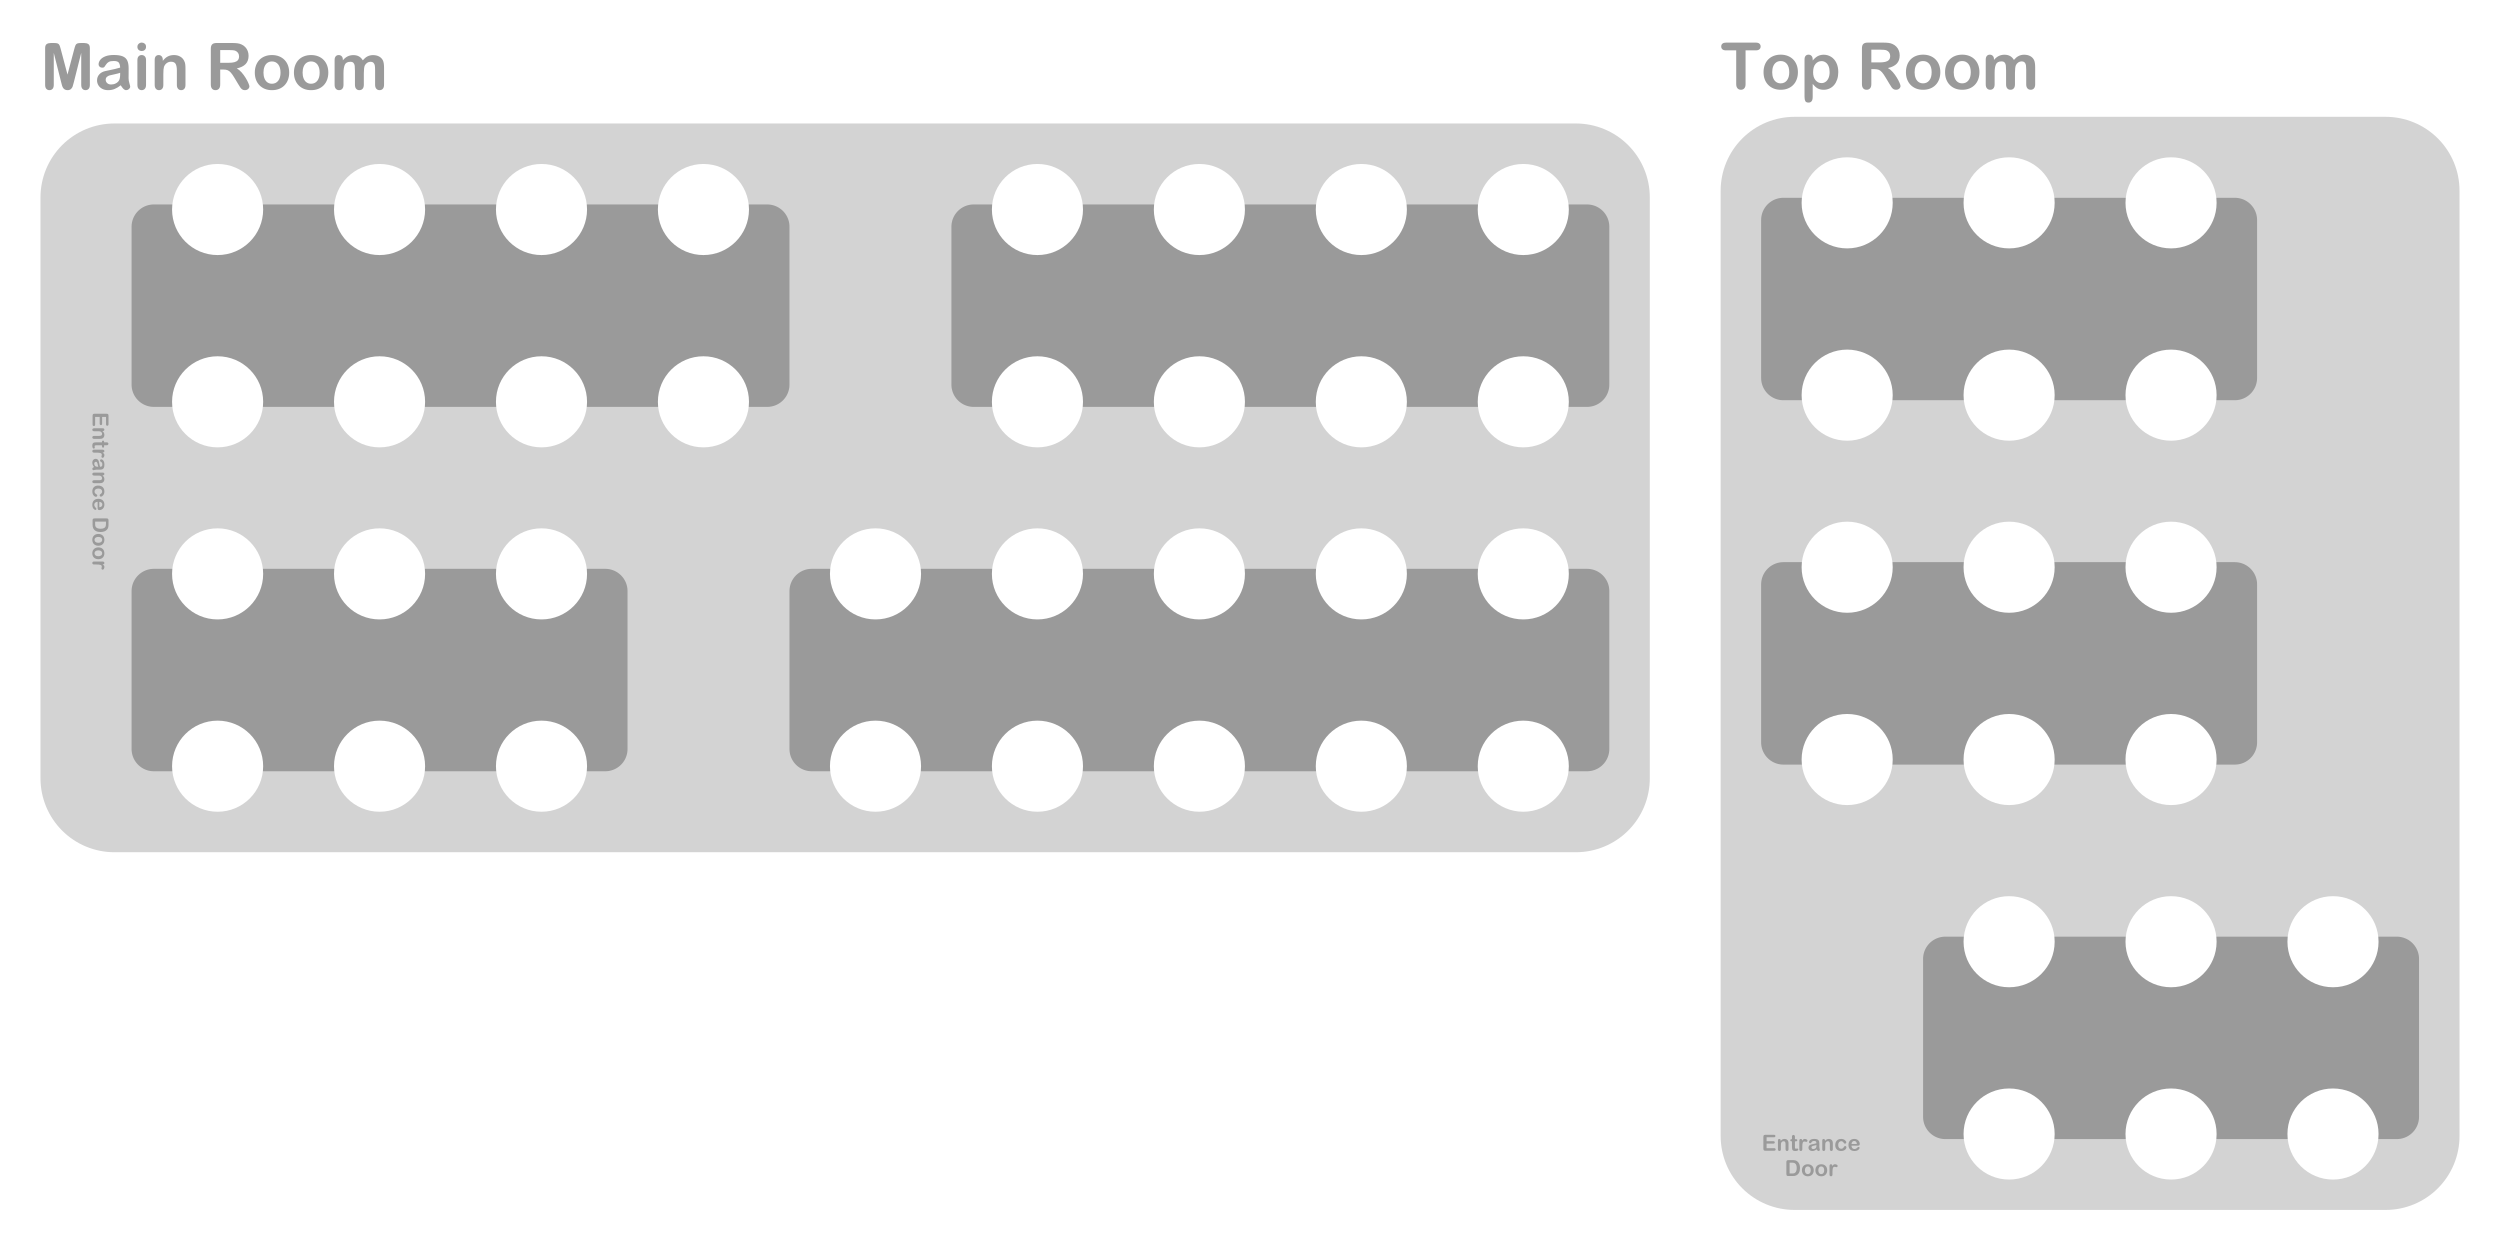 <?xml version="1.0" encoding="utf-8"?>
<svg width="2470px" height="1235px" viewBox="0 0 2470 1235" version="1.1" xmlns:xlink="http://www.w3.org/1999/xlink" xmlns="http://www.w3.org/2000/svg">
  <rect x="0" y="0" width="2470" height="1235" fill="#333333" stroke="none"/>
  <defs>
    <rect width="2470" height="1235" id="artboard_1" />
    <clipPath id="clip_1">
      <use xlink:href="#artboard_1" clip-rule="evenodd" />
    </clipPath>
  </defs>
  <g id="SEATS-V2" clip-path="url(#clip_1)">
    <use xlink:href="#artboard_1" stroke="none" fill="#FFFFFF" />
    <g id="MAIN_ROOM" transform="translate(40 42.078)">
      <path d="M72.999 79.922L1517 79.922Q1518.79 79.922 1520.58 80.01Q1522.37 80.098 1524.16 80.273Q1525.94 80.449 1527.71 80.712Q1529.48 80.975 1531.24 81.325Q1533 81.674 1534.74 82.11Q1536.48 82.545 1538.19 83.065Q1539.91 83.585 1541.59 84.189Q1543.28 84.793 1544.94 85.479Q1546.59 86.164 1548.21 86.931Q1549.83 87.697 1551.41 88.541Q1552.99 89.386 1554.53 90.308Q1556.07 91.229 1557.56 92.224Q1559.05 93.22 1560.49 94.287Q1561.93 95.355 1563.31 96.492Q1564.7 97.629 1566.02 98.832Q1567.35 100.036 1568.62 101.303Q1569.89 102.57 1571.09 103.898Q1572.29 105.226 1573.43 106.611Q1574.57 107.996 1575.63 109.435Q1576.7 110.875 1577.7 112.365Q1578.69 113.855 1579.61 115.392Q1580.54 116.929 1581.38 118.509Q1582.22 120.09 1582.99 121.71Q1583.76 123.33 1584.44 124.985Q1585.13 126.641 1585.73 128.328Q1586.34 130.016 1586.86 131.73Q1587.38 133.445 1587.81 135.184Q1588.25 136.922 1588.6 138.679Q1588.95 140.437 1589.21 142.21Q1589.47 143.982 1589.65 145.766Q1589.82 147.549 1589.91 149.339Q1590 151.129 1590 152.921L1590 726.923Q1590 728.715 1589.91 730.505Q1589.82 732.295 1589.65 734.078Q1589.47 735.861 1589.21 737.634Q1588.95 739.407 1588.6 741.164Q1588.25 742.922 1587.81 744.66Q1587.38 746.398 1586.86 748.113Q1586.34 749.828 1585.73 751.515Q1585.13 753.203 1584.44 754.858Q1583.76 756.514 1582.99 758.134Q1582.22 759.754 1581.38 761.334Q1580.54 762.915 1579.61 764.452Q1578.69 765.989 1577.7 767.479Q1576.7 768.969 1575.63 770.408Q1574.57 771.848 1573.43 773.233Q1572.29 774.618 1571.09 775.946Q1569.89 777.274 1568.62 778.541Q1567.35 779.808 1566.02 781.011Q1564.7 782.215 1563.31 783.352Q1561.93 784.489 1560.49 785.556Q1559.05 786.624 1557.56 787.619Q1556.07 788.615 1554.53 789.536Q1552.99 790.457 1551.41 791.302Q1549.83 792.147 1548.21 792.913Q1546.59 793.679 1544.94 794.365Q1543.28 795.051 1541.59 795.655Q1539.91 796.258 1538.19 796.779Q1536.48 797.299 1534.74 797.734Q1533 798.17 1531.24 798.519Q1529.48 798.869 1527.71 799.132Q1525.94 799.395 1524.16 799.57Q1522.37 799.746 1520.58 799.834Q1518.79 799.922 1517 799.922L72.999 799.922Q71.207 799.922 69.417 799.834Q67.627 799.746 65.844 799.57Q64.06 799.395 62.288 799.132Q60.515 798.869 58.758 798.519Q57 798.17 55.262 797.734Q53.523 797.299 51.809 796.779Q50.094 796.258 48.406 795.655Q46.719 795.051 45.063 794.365Q43.408 793.679 41.788 792.913Q40.168 792.147 38.587 791.302Q37.007 790.458 35.47 789.536Q33.933 788.615 32.443 787.619Q30.953 786.624 29.514 785.556Q28.074 784.489 26.689 783.352Q25.304 782.215 23.976 781.011Q22.648 779.808 21.381 778.541Q20.114 777.274 18.91 775.946Q17.707 774.618 16.57 773.233Q15.433 771.848 14.366 770.408Q13.298 768.969 12.303 767.479Q11.307 765.989 10.386 764.452Q9.464 762.915 8.62 761.334Q7.775 759.754 7.009 758.134Q6.242 756.514 5.557 754.858Q4.871 753.203 4.267 751.515Q3.664 749.828 3.143 748.113Q2.623 746.398 2.188 744.66Q1.752 742.922 1.403 741.164Q1.053 739.407 0.79 737.634Q0.527 735.861 0.352 734.078Q0.176 732.295 0.088 730.505Q0 728.715 0 726.923L0 152.921Q0 151.129 0.088 149.339Q0.176 147.549 0.352 145.766Q0.527 143.982 0.79 142.21Q1.053 140.437 1.403 138.679Q1.752 136.922 2.188 135.184Q2.623 133.445 3.143 131.73Q3.664 130.016 4.267 128.328Q4.871 126.641 5.557 124.985Q6.242 123.33 7.009 121.71Q7.775 120.09 8.62 118.509Q9.464 116.929 10.386 115.392Q11.307 113.855 12.303 112.365Q13.298 110.875 14.366 109.435Q15.433 107.996 16.57 106.611Q17.707 105.226 18.91 103.898Q20.114 102.57 21.381 101.303Q22.648 100.036 23.976 98.832Q25.304 97.629 26.689 96.492Q28.074 95.355 29.514 94.287Q30.953 93.22 32.443 92.224Q33.933 91.229 35.47 90.308Q37.007 89.386 38.587 88.541Q40.168 87.697 41.788 86.931Q43.408 86.164 45.063 85.479Q46.719 84.793 48.406 84.189Q50.094 83.585 51.809 83.065Q53.523 82.545 55.262 82.11Q57 81.674 58.758 81.325Q60.515 80.975 62.288 80.712Q64.06 80.449 65.844 80.273Q67.627 80.098 69.417 80.01Q71.207 79.922 72.999 79.922L72.999 79.922Z" id="MAIN_ROOM" fill="#D3D3D3" fill-rule="evenodd" stroke="none" />
      <g id="TABLE_1" transform="translate(90 479.922)">
        <path d="M21.999 40L468.001 40Q468.541 40 469.08 40.026Q469.62 40.053 470.157 40.106Q470.695 40.159 471.229 40.238Q471.763 40.317 472.293 40.423Q472.822 40.528 473.346 40.659Q473.87 40.791 474.387 40.947Q474.904 41.104 475.412 41.286Q475.921 41.468 476.42 41.675Q476.919 41.881 477.407 42.112Q477.895 42.343 478.371 42.598Q478.848 42.852 479.311 43.13Q479.774 43.407 480.223 43.708Q480.672 44.008 481.106 44.329Q481.54 44.651 481.957 44.993Q482.374 45.336 482.775 45.699Q483.175 46.062 483.557 46.443Q483.939 46.825 484.301 47.225Q484.664 47.626 485.006 48.043Q485.349 48.46 485.671 48.894Q485.992 49.328 486.292 49.777Q486.592 50.226 486.87 50.689Q487.148 51.153 487.402 51.629Q487.657 52.105 487.888 52.593Q488.119 53.081 488.325 53.58Q488.532 54.079 488.714 54.588Q488.896 55.096 489.053 55.613Q489.209 56.13 489.341 56.654Q489.472 57.178 489.577 57.707Q489.683 58.237 489.762 58.771Q489.841 59.305 489.894 59.843Q489.947 60.38 489.974 60.92Q490 61.459 490 61.999L490 218.001Q490 218.541 489.974 219.08Q489.947 219.62 489.894 220.157Q489.841 220.695 489.762 221.229Q489.683 221.763 489.577 222.293Q489.472 222.822 489.341 223.346Q489.209 223.87 489.053 224.387Q488.896 224.904 488.714 225.412Q488.532 225.921 488.325 226.42Q488.119 226.919 487.888 227.407Q487.657 227.895 487.402 228.371Q487.148 228.848 486.87 229.311Q486.593 229.774 486.292 230.223Q485.992 230.672 485.671 231.106Q485.349 231.54 485.007 231.957Q484.664 232.374 484.301 232.775Q483.939 233.175 483.557 233.557Q483.175 233.938 482.775 234.301Q482.374 234.664 481.957 235.006Q481.54 235.349 481.106 235.671Q480.672 235.992 480.223 236.292Q479.774 236.593 479.311 236.87Q478.848 237.148 478.371 237.402Q477.895 237.657 477.407 237.888Q476.919 238.119 476.42 238.325Q475.921 238.532 475.412 238.714Q474.904 238.896 474.387 239.053Q473.87 239.209 473.346 239.341Q472.822 239.472 472.293 239.577Q471.763 239.683 471.229 239.762Q470.695 239.841 470.157 239.894Q469.62 239.947 469.08 239.973Q468.541 240 468.001 240L21.999 240Q21.459 240 20.92 239.973Q20.38 239.947 19.843 239.894Q19.305 239.841 18.771 239.762Q18.237 239.683 17.707 239.577Q17.177 239.472 16.654 239.341Q16.13 239.209 15.613 239.053Q15.096 238.896 14.588 238.714Q14.079 238.532 13.58 238.325Q13.081 238.119 12.593 237.888Q12.105 237.657 11.629 237.402Q11.152 237.148 10.689 236.87Q10.226 236.593 9.777 236.292Q9.328 235.992 8.894 235.671Q8.46 235.349 8.043 235.006Q7.626 234.664 7.225 234.301Q6.825 233.938 6.443 233.557Q6.061 233.175 5.699 232.775Q5.336 232.374 4.994 231.957Q4.651 231.54 4.329 231.106Q4.008 230.672 3.708 230.223Q3.407 229.774 3.13 229.311Q2.852 228.848 2.598 228.371Q2.343 227.895 2.112 227.407Q1.881 226.919 1.675 226.42Q1.468 225.921 1.286 225.412Q1.104 224.904 0.947 224.387Q0.791 223.87 0.659 223.346Q0.528 222.822 0.423 222.293Q0.317 221.763 0.238 221.229Q0.159 220.695 0.106 220.157Q0.053 219.62 0.026 219.08Q0 218.541 0 218.001L0 61.999Q0 61.459 0.026 60.92Q0.053 60.38 0.106 59.843Q0.159 59.305 0.238 58.771Q0.317 58.237 0.423 57.707Q0.528 57.178 0.659 56.654Q0.791 56.13 0.947 55.613Q1.104 55.096 1.286 54.588Q1.468 54.079 1.675 53.58Q1.881 53.081 2.112 52.593Q2.343 52.105 2.598 51.629Q2.852 51.153 3.13 50.689Q3.407 50.226 3.708 49.777Q4.008 49.328 4.329 48.894Q4.651 48.46 4.994 48.043Q5.336 47.626 5.699 47.225Q6.061 46.825 6.443 46.443Q6.825 46.062 7.225 45.699Q7.626 45.336 8.043 44.993Q8.46 44.651 8.894 44.329Q9.328 44.008 9.777 43.708Q10.226 43.407 10.689 43.13Q11.152 42.852 11.629 42.598Q12.105 42.343 12.593 42.112Q13.081 41.881 13.58 41.675Q14.079 41.468 14.588 41.286Q15.096 41.104 15.613 40.947Q16.13 40.791 16.654 40.659Q17.177 40.528 17.707 40.423Q18.237 40.317 18.771 40.238Q19.305 40.159 19.843 40.106Q20.38 40.053 20.92 40.026Q21.459 40 21.999 40L21.999 40Z" id="TABLE_1" fill="#9A9A9A" fill-rule="evenodd" stroke="none" />
        <path d="M360 235C360 210.147 380.147 190 405 190C429.853 190 450 210.147 450 235C450 259.853 429.853 280 405 280C380.147 280 360 259.853 360 235Z" id="SEAT_6" name="6" fill="#FFFFFF" fill-rule="evenodd" stroke="none" />
        <path d="M360 45C360 20.147 380.147 0 405 0C429.853 0 450 20.147 450 45C450 69.853 429.853 90 405 90C380.147 90 360 69.853 360 45Z" id="SEAT_5" name="5" fill="#FFFFFF" fill-rule="evenodd" stroke="none" />
        <path d="M200 235C200 210.147 220.147 190 245 190C269.853 190 290 210.147 290 235C290 259.853 269.853 280 245 280C220.147 280 200 259.853 200 235Z" id="SEAT_4" name="4" fill="#FFFFFF" fill-rule="evenodd" stroke="none" />
        <path d="M200 45C200 20.147 220.147 0 245 0C269.853 0 290 20.147 290 45C290 69.853 269.853 90 245 90C220.147 90 200 69.853 200 45Z" id="SEAT_3" name="3" fill="#FFFFFF" fill-rule="evenodd" stroke="none" />
        <path d="M40 235C40 210.147 60.147 190 85 190C109.853 190 130 210.147 130 235C130 259.853 109.853 280 85 280C60.147 280 40 259.853 40 235Z" id="SEAT_2" name="2" fill="#FFFFFF" fill-rule="evenodd" stroke="none" />
        <path d="M40 45C40 20.147 60.147 0 85 0C109.853 0 130 20.147 130 45C130 69.853 109.853 90 85 90C60.147 90 40 69.853 40 45Z" id="SEAT_1" name="1" fill="#FFFFFF" fill-rule="evenodd" stroke="none" />
      </g>
      <g id="TABLE_2" transform="translate(90 119.922)">
        <path d="M21.999 40L628.001 40Q628.541 40 629.08 40.026Q629.62 40.053 630.157 40.106Q630.695 40.159 631.229 40.238Q631.763 40.317 632.293 40.423Q632.822 40.528 633.346 40.659Q633.87 40.791 634.387 40.947Q634.904 41.104 635.412 41.286Q635.921 41.468 636.42 41.675Q636.919 41.881 637.407 42.112Q637.895 42.343 638.371 42.598Q638.848 42.852 639.311 43.13Q639.774 43.407 640.223 43.708Q640.672 44.008 641.106 44.329Q641.539 44.651 641.957 44.993Q642.374 45.336 642.775 45.699Q643.175 46.062 643.557 46.443Q643.938 46.825 644.301 47.225Q644.664 47.626 645.006 48.043Q645.349 48.46 645.671 48.894Q645.992 49.328 646.292 49.777Q646.592 50.226 646.87 50.689Q647.148 51.153 647.402 51.629Q647.657 52.105 647.888 52.593Q648.119 53.081 648.325 53.58Q648.532 54.079 648.714 54.588Q648.896 55.096 649.053 55.613Q649.209 56.13 649.341 56.654Q649.472 57.178 649.577 57.707Q649.683 58.237 649.762 58.771Q649.841 59.305 649.894 59.843Q649.947 60.38 649.973 60.92Q650 61.459 650 61.999L650 218.001Q650 218.541 649.973 219.08Q649.947 219.62 649.894 220.157Q649.841 220.695 649.762 221.229Q649.683 221.763 649.577 222.293Q649.472 222.822 649.341 223.346Q649.209 223.87 649.053 224.387Q648.896 224.904 648.714 225.412Q648.532 225.921 648.325 226.42Q648.119 226.919 647.888 227.407Q647.657 227.895 647.402 228.371Q647.148 228.848 646.87 229.311Q646.592 229.774 646.292 230.223Q645.992 230.672 645.671 231.106Q645.349 231.54 645.006 231.957Q644.664 232.374 644.301 232.775Q643.938 233.175 643.557 233.557Q643.175 233.938 642.775 234.301Q642.374 234.664 641.957 235.006Q641.539 235.349 641.106 235.671Q640.672 235.992 640.223 236.292Q639.774 236.593 639.311 236.87Q638.848 237.148 638.371 237.402Q637.895 237.657 637.407 237.888Q636.919 238.119 636.42 238.325Q635.921 238.532 635.412 238.714Q634.904 238.896 634.387 239.053Q633.87 239.209 633.346 239.341Q632.822 239.472 632.293 239.577Q631.763 239.683 631.229 239.762Q630.695 239.841 630.157 239.894Q629.62 239.947 629.08 239.973Q628.541 240 628.001 240L21.999 240Q21.459 240 20.92 239.973Q20.38 239.947 19.843 239.894Q19.305 239.841 18.771 239.762Q18.237 239.683 17.707 239.577Q17.177 239.472 16.654 239.341Q16.13 239.209 15.613 239.053Q15.096 238.896 14.588 238.714Q14.079 238.532 13.58 238.325Q13.081 238.119 12.593 237.888Q12.105 237.657 11.629 237.402Q11.152 237.148 10.689 236.87Q10.226 236.593 9.777 236.292Q9.328 235.992 8.894 235.671Q8.46 235.349 8.043 235.006Q7.626 234.664 7.225 234.301Q6.825 233.938 6.443 233.557Q6.061 233.175 5.699 232.775Q5.336 232.374 4.994 231.957Q4.651 231.54 4.329 231.106Q4.008 230.672 3.708 230.223Q3.407 229.774 3.13 229.311Q2.852 228.848 2.598 228.371Q2.343 227.895 2.112 227.407Q1.881 226.919 1.675 226.42Q1.468 225.921 1.286 225.412Q1.104 224.904 0.947 224.387Q0.791 223.87 0.659 223.346Q0.528 222.822 0.423 222.293Q0.317 221.763 0.238 221.229Q0.159 220.695 0.106 220.157Q0.053 219.62 0.026 219.08Q0 218.541 0 218.001L0 61.999Q0 61.459 0.026 60.92Q0.053 60.38 0.106 59.843Q0.159 59.305 0.238 58.771Q0.317 58.237 0.423 57.707Q0.528 57.178 0.659 56.654Q0.791 56.13 0.947 55.613Q1.104 55.096 1.286 54.588Q1.468 54.079 1.675 53.58Q1.881 53.081 2.112 52.593Q2.343 52.105 2.598 51.629Q2.852 51.153 3.13 50.689Q3.407 50.226 3.708 49.777Q4.008 49.328 4.329 48.894Q4.651 48.46 4.994 48.043Q5.336 47.626 5.699 47.225Q6.061 46.825 6.443 46.443Q6.825 46.062 7.225 45.699Q7.626 45.336 8.043 44.993Q8.46 44.651 8.894 44.329Q9.328 44.008 9.777 43.708Q10.226 43.407 10.689 43.13Q11.152 42.852 11.629 42.598Q12.105 42.343 12.593 42.112Q13.081 41.881 13.58 41.675Q14.079 41.468 14.588 41.286Q15.096 41.104 15.613 40.947Q16.13 40.791 16.654 40.659Q17.177 40.528 17.707 40.423Q18.237 40.317 18.771 40.238Q19.305 40.159 19.843 40.106Q20.38 40.053 20.92 40.026Q21.459 40 21.999 40L21.999 40Z" id="TABLE_2" fill="#9A9A9A" fill-rule="evenodd" stroke="none" />
        <path d="M520 235C520 210.147 540.147 190 565 190C589.853 190 610 210.147 610 235C610 259.853 589.853 280 565 280C540.147 280 520 259.853 520 235Z" id="SEAT_14" name="14" fill="#FFFFFF" fill-rule="evenodd" stroke="none" />
        <path d="M520 45C520 20.147 540.147 0 565 0C589.853 0 610 20.147 610 45C610 69.853 589.853 90 565 90C540.147 90 520 69.853 520 45Z" id="SEAT_13" name="13" fill="#FFFFFF" fill-rule="evenodd" stroke="none" />
        <path d="M360 235C360 210.147 380.147 190 405 190C429.853 190 450 210.147 450 235C450 259.853 429.853 280 405 280C380.147 280 360 259.853 360 235Z" id="SEAT_12" name="12" fill="#FFFFFF" fill-rule="evenodd" stroke="none" />
        <path d="M360 45C360 20.147 380.147 0 405 0C429.853 0 450 20.147 450 45C450 69.853 429.853 90 405 90C380.147 90 360 69.853 360 45Z" id="SEAT_11" name="11" fill="#FFFFFF" fill-rule="evenodd" stroke="none" />
        <path d="M200 235C200 210.147 220.147 190 245 190C269.853 190 290 210.147 290 235C290 259.853 269.853 280 245 280C220.147 280 200 259.853 200 235Z" id="SEAT_10" name="10" fill="#FFFFFF" fill-rule="evenodd" stroke="none" />
        <path d="M200 45C200 20.147 220.147 0 245 0C269.853 0 290 20.147 290 45C290 69.853 269.853 90 245 90C220.147 90 200 69.853 200 45Z" id="SEAT_9" name="9" fill="#FFFFFF" fill-rule="evenodd" stroke="none" />
        <path d="M40 235C40 210.147 60.147 190 85 190C109.853 190 130 210.147 130 235C130 259.853 109.853 280 85 280C60.147 280 40 259.853 40 235Z" id="SEAT_8" name="8" fill="#FFFFFF" fill-rule="evenodd" stroke="none" />
        <path d="M40 45C40 20.147 60.147 0 85 0C109.853 0 130 20.147 130 45C130 69.853 109.853 90 85 90C60.147 90 40 69.853 40 45Z" id="SEAT_7" name="7" fill="#FFFFFF" fill-rule="evenodd" stroke="none" />
      </g>
      <g id="TABLE_3" transform="translate(900 119.922)">
        <path d="M21.999 40L628.001 40Q628.541 40 629.08 40.026Q629.62 40.053 630.157 40.106Q630.695 40.159 631.229 40.238Q631.763 40.317 632.293 40.423Q632.822 40.528 633.346 40.659Q633.87 40.791 634.387 40.947Q634.904 41.104 635.412 41.286Q635.921 41.468 636.42 41.675Q636.919 41.881 637.407 42.112Q637.895 42.343 638.371 42.598Q638.848 42.852 639.311 43.13Q639.774 43.407 640.223 43.708Q640.672 44.008 641.106 44.329Q641.539 44.651 641.957 44.993Q642.374 45.336 642.775 45.699Q643.175 46.062 643.557 46.443Q643.938 46.825 644.301 47.225Q644.664 47.626 645.006 48.043Q645.349 48.46 645.671 48.894Q645.992 49.328 646.292 49.777Q646.592 50.226 646.87 50.689Q647.148 51.153 647.402 51.629Q647.657 52.105 647.888 52.593Q648.119 53.081 648.325 53.58Q648.532 54.079 648.714 54.588Q648.896 55.096 649.053 55.613Q649.209 56.13 649.341 56.654Q649.472 57.178 649.577 57.707Q649.683 58.237 649.762 58.771Q649.841 59.305 649.894 59.843Q649.947 60.38 649.973 60.92Q650 61.459 650 61.999L650 218.001Q650 218.541 649.973 219.08Q649.947 219.62 649.894 220.157Q649.841 220.695 649.762 221.229Q649.683 221.763 649.577 222.293Q649.472 222.822 649.341 223.346Q649.209 223.87 649.053 224.387Q648.896 224.904 648.714 225.412Q648.532 225.921 648.325 226.42Q648.119 226.919 647.888 227.407Q647.657 227.895 647.402 228.371Q647.148 228.848 646.87 229.311Q646.592 229.774 646.292 230.223Q645.992 230.672 645.671 231.106Q645.349 231.54 645.006 231.957Q644.664 232.374 644.301 232.775Q643.938 233.175 643.557 233.557Q643.175 233.938 642.775 234.301Q642.374 234.664 641.957 235.006Q641.539 235.349 641.106 235.671Q640.672 235.992 640.223 236.292Q639.774 236.593 639.311 236.87Q638.848 237.148 638.371 237.402Q637.895 237.657 637.407 237.888Q636.919 238.119 636.42 238.325Q635.921 238.532 635.412 238.714Q634.904 238.896 634.387 239.053Q633.87 239.209 633.346 239.341Q632.822 239.472 632.293 239.577Q631.763 239.683 631.229 239.762Q630.695 239.841 630.157 239.894Q629.62 239.947 629.08 239.973Q628.541 240 628.001 240L21.999 240Q21.459 240 20.92 239.973Q20.38 239.947 19.843 239.894Q19.305 239.841 18.771 239.762Q18.237 239.683 17.707 239.577Q17.177 239.472 16.654 239.341Q16.13 239.209 15.613 239.053Q15.096 238.896 14.588 238.714Q14.079 238.532 13.58 238.325Q13.081 238.119 12.593 237.888Q12.105 237.657 11.629 237.402Q11.152 237.148 10.689 236.87Q10.226 236.593 9.777 236.292Q9.328 235.992 8.894 235.671Q8.46 235.349 8.043 235.006Q7.626 234.664 7.225 234.301Q6.825 233.938 6.443 233.557Q6.061 233.175 5.699 232.775Q5.336 232.374 4.994 231.957Q4.651 231.54 4.329 231.106Q4.008 230.672 3.708 230.223Q3.407 229.774 3.13 229.311Q2.852 228.848 2.598 228.371Q2.343 227.895 2.112 227.407Q1.881 226.919 1.675 226.42Q1.468 225.921 1.286 225.412Q1.104 224.904 0.947 224.387Q0.791 223.87 0.659 223.346Q0.528 222.822 0.423 222.293Q0.317 221.763 0.238 221.229Q0.159 220.695 0.106 220.157Q0.053 219.62 0.026 219.08Q0 218.541 0 218.001L0 61.999Q0 61.459 0.026 60.92Q0.053 60.38 0.106 59.843Q0.159 59.305 0.238 58.771Q0.317 58.237 0.423 57.707Q0.528 57.178 0.659 56.654Q0.791 56.13 0.947 55.613Q1.104 55.096 1.286 54.588Q1.468 54.079 1.675 53.58Q1.881 53.081 2.112 52.593Q2.343 52.105 2.598 51.629Q2.852 51.153 3.13 50.689Q3.407 50.226 3.708 49.777Q4.008 49.328 4.329 48.894Q4.651 48.46 4.994 48.043Q5.336 47.626 5.699 47.225Q6.061 46.825 6.443 46.443Q6.825 46.062 7.225 45.699Q7.626 45.336 8.043 44.993Q8.46 44.651 8.894 44.329Q9.328 44.008 9.777 43.708Q10.226 43.407 10.689 43.13Q11.152 42.852 11.629 42.598Q12.105 42.343 12.593 42.112Q13.081 41.881 13.58 41.675Q14.079 41.468 14.588 41.286Q15.096 41.104 15.613 40.947Q16.13 40.791 16.654 40.659Q17.177 40.528 17.707 40.423Q18.237 40.317 18.771 40.238Q19.305 40.159 19.843 40.106Q20.38 40.053 20.92 40.026Q21.459 40 21.999 40L21.999 40Z" id="TABLE_3" fill="#9A9A9A" fill-rule="evenodd" stroke="none" />
        <path d="M520 235C520 210.147 540.147 190 565 190C589.853 190 610 210.147 610 235C610 259.853 589.853 280 565 280C540.147 280 520 259.853 520 235Z" id="SEAT_22" name="22" fill="#FFFFFF" fill-rule="evenodd" stroke="none" />
        <path d="M520 45C520 20.147 540.147 0 565 0C589.853 0 610 20.147 610 45C610 69.853 589.853 90 565 90C540.147 90 520 69.853 520 45Z" id="SEAT_21" name="21" fill="#FFFFFF" fill-rule="evenodd" stroke="none" />
        <path d="M360 235C360 210.147 380.147 190 405 190C429.853 190 450 210.147 450 235C450 259.853 429.853 280 405 280C380.147 280 360 259.853 360 235Z" id="SEAT_20" name="20" fill="#FFFFFF" fill-rule="evenodd" stroke="none" />
        <path d="M360 45C360 20.147 380.147 0 405 0C429.853 0 450 20.147 450 45C450 69.853 429.853 90 405 90C380.147 90 360 69.853 360 45Z" id="SEAT_19" name="19" fill="#FFFFFF" fill-rule="evenodd" stroke="none" />
        <path d="M200 235C200 210.147 220.147 190 245 190C269.853 190 290 210.147 290 235C290 259.853 269.853 280 245 280C220.147 280 200 259.853 200 235Z" id="SEAT_18" name="18" fill="#FFFFFF" fill-rule="evenodd" stroke="none" />
        <path d="M200 45C200 20.147 220.147 0 245 0C269.853 0 290 20.147 290 45C290 69.853 269.853 90 245 90C220.147 90 200 69.853 200 45Z" id="SEAT_17" name="17" fill="#FFFFFF" fill-rule="evenodd" stroke="none" />
        <path d="M40 235C40 210.147 60.147 190 85 190C109.853 190 130 210.147 130 235C130 259.853 109.853 280 85 280C60.147 280 40 259.853 40 235Z" id="SEAT_16" name="16" fill="#FFFFFF" fill-rule="evenodd" stroke="none" />
        <path d="M40 45C40 20.147 60.147 0 85 0C109.853 0 130 20.147 130 45C130 69.853 109.853 90 85 90C60.147 90 40 69.853 40 45Z" id="SEAT_15" name="15" fill="#FFFFFF" fill-rule="evenodd" stroke="none" />
      </g>
      <g id="TABLE_4" transform="translate(740 479.922)">
        <path d="M21.999 40L788.001 40Q788.541 40 789.08 40.026Q789.62 40.053 790.157 40.106Q790.695 40.159 791.229 40.238Q791.763 40.317 792.293 40.423Q792.822 40.528 793.346 40.659Q793.87 40.791 794.387 40.947Q794.904 41.104 795.412 41.286Q795.921 41.468 796.419 41.675Q796.918 41.881 797.407 42.112Q797.895 42.343 798.371 42.598Q798.847 42.852 799.311 43.13Q799.774 43.407 800.223 43.708Q800.672 44.008 801.106 44.329Q801.539 44.651 801.957 44.993Q802.374 45.336 802.775 45.699Q803.175 46.062 803.557 46.443Q803.938 46.825 804.301 47.225Q804.664 47.626 805.006 48.043Q805.349 48.46 805.671 48.894Q805.992 49.328 806.292 49.777Q806.592 50.226 806.87 50.689Q807.148 51.153 807.402 51.629Q807.657 52.105 807.888 52.593Q808.119 53.081 808.325 53.58Q808.532 54.079 808.714 54.588Q808.896 55.096 809.053 55.613Q809.209 56.13 809.341 56.654Q809.472 57.178 809.577 57.707Q809.683 58.237 809.762 58.771Q809.841 59.305 809.894 59.843Q809.947 60.38 809.974 60.92Q810 61.459 810 61.999L810 218.001Q810 218.541 809.974 219.08Q809.947 219.62 809.894 220.157Q809.841 220.695 809.762 221.229Q809.683 221.763 809.577 222.293Q809.472 222.822 809.341 223.346Q809.21 223.87 809.053 224.387Q808.896 224.904 808.714 225.412Q808.532 225.921 808.325 226.42Q808.119 226.919 807.888 227.407Q807.657 227.895 807.402 228.371Q807.148 228.848 806.87 229.311Q806.592 229.774 806.292 230.223Q805.992 230.672 805.671 231.106Q805.349 231.54 805.006 231.957Q804.664 232.374 804.301 232.775Q803.938 233.175 803.557 233.557Q803.175 233.938 802.774 234.301Q802.374 234.664 801.957 235.006Q801.539 235.349 801.106 235.671Q800.672 235.992 800.223 236.292Q799.774 236.593 799.311 236.87Q798.847 237.148 798.371 237.402Q797.895 237.657 797.407 237.888Q796.918 238.119 796.419 238.325Q795.921 238.532 795.412 238.714Q794.904 238.896 794.387 239.053Q793.87 239.209 793.346 239.341Q792.822 239.472 792.293 239.577Q791.763 239.683 791.229 239.762Q790.695 239.841 790.157 239.894Q789.62 239.947 789.08 239.973Q788.541 240 788.001 240L21.999 240Q21.459 240 20.92 239.973Q20.38 239.947 19.843 239.894Q19.305 239.841 18.771 239.762Q18.237 239.683 17.707 239.577Q17.177 239.472 16.654 239.341Q16.13 239.209 15.613 239.053Q15.096 238.896 14.588 238.714Q14.079 238.532 13.58 238.325Q13.081 238.119 12.593 237.888Q12.105 237.657 11.629 237.402Q11.152 237.148 10.689 236.87Q10.226 236.593 9.777 236.292Q9.328 235.992 8.894 235.671Q8.46 235.349 8.043 235.006Q7.626 234.664 7.225 234.301Q6.825 233.938 6.443 233.557Q6.061 233.175 5.699 232.775Q5.336 232.374 4.994 231.957Q4.651 231.54 4.329 231.106Q4.008 230.672 3.708 230.223Q3.407 229.774 3.13 229.311Q2.852 228.848 2.598 228.371Q2.343 227.895 2.112 227.407Q1.881 226.919 1.675 226.42Q1.468 225.921 1.286 225.412Q1.104 224.904 0.947 224.387Q0.791 223.87 0.659 223.346Q0.528 222.822 0.423 222.293Q0.317 221.763 0.238 221.229Q0.159 220.695 0.106 220.157Q0.053 219.62 0.026 219.08Q0 218.541 0 218.001L0 61.999Q0 61.459 0.026 60.92Q0.053 60.38 0.106 59.843Q0.159 59.305 0.238 58.771Q0.317 58.237 0.423 57.707Q0.528 57.178 0.659 56.654Q0.791 56.13 0.947 55.613Q1.104 55.096 1.286 54.588Q1.468 54.079 1.675 53.58Q1.881 53.081 2.112 52.593Q2.343 52.105 2.598 51.629Q2.852 51.153 3.13 50.689Q3.407 50.226 3.708 49.777Q4.008 49.328 4.329 48.894Q4.651 48.46 4.994 48.043Q5.336 47.626 5.699 47.225Q6.061 46.825 6.443 46.443Q6.825 46.062 7.225 45.699Q7.626 45.336 8.043 44.993Q8.46 44.651 8.894 44.329Q9.328 44.008 9.777 43.708Q10.226 43.407 10.689 43.13Q11.152 42.852 11.629 42.598Q12.105 42.343 12.593 42.112Q13.081 41.881 13.58 41.675Q14.079 41.468 14.588 41.286Q15.096 41.104 15.613 40.947Q16.13 40.791 16.654 40.659Q17.177 40.528 17.707 40.423Q18.237 40.317 18.771 40.238Q19.305 40.159 19.843 40.106Q20.38 40.053 20.92 40.026Q21.459 40 21.999 40L21.999 40Z" id="TABLE_4" fill="#9A9A9A" fill-rule="evenodd" stroke="none" />
        <path d="M680 235C680 210.147 700.147 190 725 190C749.853 190 770 210.147 770 235C770 259.853 749.853 280 725 280C700.147 280 680 259.853 680 235Z" id="SEAT_32" name="32" fill="#FFFFFF" fill-rule="evenodd" stroke="none" />
        <path d="M680 45C680 20.147 700.147 0 725 0C749.853 0 770 20.147 770 45C770 69.853 749.853 90 725 90C700.147 90 680 69.853 680 45Z" id="SEAT_31" name="31" fill="#FFFFFF" fill-rule="evenodd" stroke="none" />
        <path d="M520 235C520 210.147 540.147 190 565 190C589.853 190 610 210.147 610 235C610 259.853 589.853 280 565 280C540.147 280 520 259.853 520 235Z" id="SEAT_30" name="30" fill="#FFFFFF" fill-rule="evenodd" stroke="none" />
        <path d="M520 45C520 20.147 540.147 0 565 0C589.853 0 610 20.147 610 45C610 69.853 589.853 90 565 90C540.147 90 520 69.853 520 45Z" id="SEAT_29" name="29" fill="#FFFFFF" fill-rule="evenodd" stroke="none" />
        <path d="M360 235C360 210.147 380.147 190 405 190C429.853 190 450 210.147 450 235C450 259.853 429.853 280 405 280C380.147 280 360 259.853 360 235Z" id="SEAT_28" name="28" fill="#FFFFFF" fill-rule="evenodd" stroke="none" />
        <path d="M360 45C360 20.147 380.147 0 405 0C429.853 0 450 20.147 450 45C450 69.853 429.853 90 405 90C380.147 90 360 69.853 360 45Z" id="SEAT_27" name="27" fill="#FFFFFF" fill-rule="evenodd" stroke="none" />
        <path d="M200 235C200 210.147 220.147 190 245 190C269.853 190 290 210.147 290 235C290 259.853 269.853 280 245 280C220.147 280 200 259.853 200 235Z" id="SEAT_26" name="26" fill="#FFFFFF" fill-rule="evenodd" stroke="none" />
        <path d="M200 45C200 20.147 220.147 0 245 0C269.853 0 290 20.147 290 45C290 69.853 269.853 90 245 90C220.147 90 200 69.853 200 45Z" id="SEAT_25" name="25" fill="#FFFFFF" fill-rule="evenodd" stroke="none" />
        <path d="M40 235C40 210.147 60.147 190 85 190C109.853 190 130 210.147 130 235C130 259.853 109.853 280 85 280C60.147 280 40 259.853 40 235Z" id="SEAT_24" name="24" fill="#FFFFFF" fill-rule="evenodd" stroke="none" />
        <path d="M40 45C40 20.147 60.147 0 85 0C109.853 0 130 20.147 130 45C130 69.853 109.853 90 85 90C60.147 90 40 69.853 40 45Z" id="SEAT_23" name="23" fill="#FFFFFF" fill-rule="evenodd" stroke="none" />
      </g>
      <path d="M319.469 30.281L319.469 41.625C319.469 43.417 319.062 44.76 318.25 45.656C317.438 46.552 316.365 47 315.031 47C313.74 47 312.693 46.552 311.891 45.656C311.089 44.76 310.688 43.417 310.688 41.625L310.688 28.031C310.688 25.885 310.615 24.219 310.469 23.031C310.323 21.844 309.927 20.87 309.281 20.109C308.635 19.349 307.615 18.969 306.219 18.969C303.427 18.969 301.589 19.927 300.703 21.844C299.818 23.76 299.375 26.51 299.375 30.094L299.375 41.625C299.375 43.396 298.974 44.734 298.172 45.641C297.37 46.547 296.312 47 295 47C293.708 47 292.651 46.547 291.828 45.641C291.005 44.734 290.594 43.396 290.594 41.625L290.594 17.219C290.594 15.615 290.964 14.396 291.703 13.562C292.443 12.729 293.417 12.312 294.625 12.312C295.792 12.312 296.766 12.703 297.547 13.484C298.328 14.266 298.719 15.344 298.719 16.719L298.719 17.531C300.198 15.76 301.781 14.458 303.469 13.625C305.156 12.792 307.031 12.375 309.094 12.375C311.24 12.375 313.083 12.802 314.625 13.656C316.167 14.51 317.438 15.802 318.438 17.531C319.875 15.781 321.417 14.484 323.062 13.641C324.708 12.797 326.531 12.375 328.531 12.375C330.865 12.375 332.875 12.833 334.562 13.75C336.25 14.667 337.51 15.979 338.344 17.688C339.073 19.229 339.438 21.656 339.438 24.969L339.438 41.625C339.438 43.417 339.031 44.76 338.219 45.656C337.406 46.552 336.333 47 335 47C333.708 47 332.651 46.547 331.828 45.641C331.005 44.734 330.594 43.396 330.594 41.625L330.594 27.281C330.594 25.448 330.516 23.979 330.359 22.875C330.203 21.771 329.781 20.844 329.094 20.094C328.406 19.344 327.365 18.969 325.969 18.969C324.844 18.969 323.776 19.302 322.766 19.969C321.755 20.635 320.969 21.531 320.406 22.656C319.781 24.094 319.469 26.635 319.469 30.281L319.469 30.281ZM284.375 29.656C284.375 32.198 283.979 34.542 283.188 36.688C282.396 38.833 281.25 40.677 279.75 42.219C278.25 43.76 276.458 44.943 274.375 45.766C272.292 46.589 269.948 47 267.344 47C264.76 47 262.438 46.583 260.375 45.75C258.312 44.917 256.526 43.724 255.016 42.172C253.505 40.62 252.359 38.786 251.578 36.672C250.797 34.557 250.406 32.219 250.406 29.656C250.406 27.073 250.802 24.708 251.594 22.562C252.385 20.417 253.521 18.583 255 17.062C256.479 15.542 258.271 14.37 260.375 13.547C262.479 12.724 264.802 12.312 267.344 12.312C269.927 12.312 272.271 12.729 274.375 13.562C276.479 14.396 278.281 15.583 279.781 17.125C281.281 18.667 282.422 20.5 283.203 22.625C283.984 24.75 284.375 27.094 284.375 29.656L284.375 29.656ZM275.812 29.656C275.812 26.177 275.047 23.469 273.516 21.531C271.984 19.594 269.927 18.625 267.344 18.625C265.677 18.625 264.208 19.057 262.938 19.922C261.667 20.787 260.688 22.062 260 23.75C259.312 25.438 258.969 27.406 258.969 29.656C258.969 31.885 259.307 33.833 259.984 35.5C260.661 37.167 261.63 38.443 262.891 39.328C264.151 40.214 265.635 40.656 267.344 40.656C269.927 40.656 271.984 39.682 273.516 37.734C275.047 35.786 275.812 33.094 275.812 29.656L275.812 29.656ZM245.719 29.656C245.719 32.198 245.323 34.542 244.531 36.688C243.74 38.833 242.594 40.677 241.094 42.219C239.594 43.76 237.802 44.943 235.719 45.766C233.635 46.589 231.292 47 228.688 47C226.104 47 223.781 46.583 221.719 45.75C219.656 44.917 217.87 43.724 216.359 42.172C214.849 40.62 213.703 38.786 212.922 36.672C212.141 34.557 211.75 32.219 211.75 29.656C211.75 27.073 212.146 24.708 212.938 22.562C213.729 20.417 214.865 18.583 216.344 17.062C217.823 15.542 219.615 14.37 221.719 13.547C223.823 12.724 226.146 12.312 228.688 12.312C231.271 12.312 233.615 12.729 235.719 13.562C237.823 14.396 239.625 15.583 241.125 17.125C242.625 18.667 243.766 20.5 244.547 22.625C245.328 24.75 245.719 27.094 245.719 29.656L245.719 29.656ZM237.156 29.656C237.156 26.177 236.391 23.469 234.859 21.531C233.328 19.594 231.271 18.625 228.688 18.625C227.021 18.625 225.552 19.057 224.281 19.922C223.01 20.787 222.031 22.062 221.344 23.75C220.656 25.438 220.312 27.406 220.312 29.656C220.312 31.885 220.651 33.833 221.328 35.5C222.005 37.167 222.974 38.443 224.234 39.328C225.495 40.214 226.979 40.656 228.688 40.656C231.271 40.656 233.328 39.682 234.859 37.734C236.391 35.786 237.156 33.094 237.156 29.656L237.156 29.656ZM180.812 26.625L177.562 26.625L177.562 41.344C177.562 43.281 177.135 44.708 176.281 45.625C175.427 46.542 174.312 47 172.938 47C171.458 47 170.312 46.521 169.5 45.562C168.688 44.604 168.281 43.198 168.281 41.344L168.281 6.094C168.281 4.094 168.729 2.646 169.625 1.75C170.521 0.854 171.969 0.406 173.969 0.406L189.062 0.406C191.146 0.406 192.927 0.495 194.406 0.672C195.885 0.849 197.219 1.208 198.406 1.75C199.844 2.354 201.115 3.219 202.219 4.344C203.323 5.469 204.161 6.776 204.734 8.266C205.307 9.755 205.594 11.333 205.594 13C205.594 16.417 204.63 19.146 202.703 21.188C200.776 23.229 197.854 24.677 193.938 25.531C195.583 26.406 197.156 27.698 198.656 29.406C200.156 31.115 201.495 32.932 202.672 34.859C203.849 36.786 204.766 38.526 205.422 40.078C206.078 41.63 206.406 42.698 206.406 43.281C206.406 43.885 206.214 44.484 205.828 45.078C205.443 45.672 204.917 46.141 204.25 46.484C203.583 46.828 202.812 47 201.938 47C200.896 47 200.021 46.755 199.312 46.266C198.604 45.776 197.995 45.156 197.484 44.406C196.974 43.656 196.281 42.552 195.406 41.094L191.688 34.906C190.354 32.635 189.161 30.906 188.109 29.719C187.057 28.531 185.99 27.719 184.906 27.281C183.823 26.844 182.458 26.625 180.812 26.625L180.812 26.625ZM186.125 7.375L177.562 7.375L177.562 19.969L185.875 19.969C188.104 19.969 189.979 19.776 191.5 19.391C193.021 19.005 194.182 18.349 194.984 17.422C195.786 16.495 196.188 15.219 196.188 13.594C196.188 12.323 195.865 11.203 195.219 10.234C194.573 9.266 193.677 8.542 192.531 8.062C191.448 7.604 189.312 7.375 186.125 7.375L186.125 7.375ZM120.844 17.031L120.844 18.062C122.344 16.083 123.984 14.63 125.766 13.703C127.547 12.776 129.594 12.312 131.906 12.312C134.156 12.312 136.167 12.802 137.938 13.781C139.708 14.76 141.031 16.146 141.906 17.938C142.469 18.979 142.833 20.104 143 21.312C143.167 22.521 143.25 24.062 143.25 25.938L143.25 41.812C143.25 43.521 142.859 44.812 142.078 45.688C141.297 46.562 140.281 47 139.031 47C137.76 47 136.729 46.552 135.938 45.656C135.146 44.76 134.75 43.479 134.75 41.812L134.75 27.594C134.75 24.781 134.359 22.63 133.578 21.141C132.797 19.651 131.24 18.906 128.906 18.906C127.385 18.906 126 19.359 124.75 20.266C123.5 21.172 122.583 22.417 122 24C121.583 25.271 121.375 27.646 121.375 31.125L121.375 41.812C121.375 43.542 120.974 44.839 120.172 45.703C119.37 46.568 118.333 47 117.062 47C115.833 47 114.823 46.552 114.031 45.656C113.24 44.76 112.844 43.479 112.844 41.812L112.844 17.156C112.844 15.531 113.198 14.318 113.906 13.516C114.615 12.713 115.583 12.312 116.812 12.312C117.562 12.312 118.24 12.49 118.844 12.844C119.448 13.198 119.932 13.729 120.297 14.438C120.661 15.146 120.844 16.01 120.844 17.031L120.844 17.031ZM104.281 17.156L104.281 41.812C104.281 43.521 103.875 44.812 103.062 45.688C102.25 46.562 101.219 47 99.969 47C98.719 47 97.703 46.552 96.922 45.656C96.141 44.76 95.75 43.479 95.75 41.812L95.75 17.406C95.75 15.719 96.141 14.448 96.922 13.594C97.703 12.74 98.719 12.312 99.969 12.312C101.219 12.312 102.25 12.74 103.062 13.594C103.875 14.448 104.281 15.635 104.281 17.156L104.281 17.156ZM100.062 8.344C98.875 8.344 97.859 7.979 97.016 7.25C96.172 6.521 95.75 5.49 95.75 4.156C95.75 2.948 96.182 1.953 97.047 1.172C97.912 0.391 98.917 0 100.062 0C101.167 0 102.146 0.354 103 1.062C103.854 1.771 104.281 2.802 104.281 4.156C104.281 5.469 103.865 6.495 103.031 7.234C102.198 7.974 101.208 8.344 100.062 8.344L100.062 8.344ZM79.281 42.188C77.219 43.792 75.224 44.995 73.297 45.797C71.37 46.599 69.208 47 66.812 47C64.625 47 62.703 46.568 61.047 45.703C59.391 44.839 58.115 43.667 57.219 42.188C56.323 40.708 55.875 39.104 55.875 37.375C55.875 35.042 56.615 33.052 58.094 31.406C59.573 29.76 61.604 28.656 64.188 28.094C64.729 27.969 66.073 27.688 68.219 27.25C70.365 26.812 72.203 26.412 73.734 26.047C75.266 25.682 76.927 25.24 78.719 24.719C78.615 22.469 78.162 20.818 77.359 19.766C76.557 18.713 74.896 18.188 72.375 18.188C70.208 18.188 68.578 18.49 67.484 19.094C66.391 19.698 65.453 20.604 64.672 21.812C63.891 23.021 63.339 23.818 63.016 24.203C62.693 24.588 62 24.781 60.938 24.781C59.979 24.781 59.151 24.474 58.453 23.859C57.755 23.245 57.406 22.458 57.406 21.5C57.406 20 57.938 18.542 59 17.125C60.062 15.708 61.719 14.542 63.969 13.625C66.219 12.708 69.021 12.25 72.375 12.25C76.125 12.25 79.073 12.693 81.219 13.578C83.365 14.463 84.88 15.865 85.766 17.781C86.651 19.698 87.094 22.24 87.094 25.406C87.094 27.406 87.088 29.104 87.078 30.5C87.068 31.896 87.052 33.448 87.031 35.156C87.031 36.76 87.297 38.432 87.828 40.172C88.359 41.911 88.625 43.031 88.625 43.531C88.625 44.406 88.213 45.203 87.391 45.922C86.568 46.641 85.635 47 84.594 47C83.719 47 82.854 46.589 82 45.766C81.146 44.943 80.24 43.75 79.281 42.188L79.281 42.188ZM78.719 29.844C77.469 30.302 75.651 30.787 73.266 31.297C70.88 31.807 69.229 32.182 68.312 32.422C67.396 32.661 66.521 33.13 65.688 33.828C64.854 34.526 64.438 35.5 64.438 36.75C64.438 38.042 64.927 39.141 65.906 40.047C66.885 40.953 68.167 41.406 69.75 41.406C71.438 41.406 72.995 41.036 74.422 40.297C75.849 39.557 76.896 38.604 77.562 37.438C78.333 36.146 78.719 34.021 78.719 31.062L78.719 29.844ZM20.469 39.312L13.125 10.125L13.125 41.75C13.125 43.5 12.734 44.812 11.953 45.688C11.172 46.562 10.135 47 8.844 47C7.594 47 6.573 46.568 5.781 45.703C4.99 44.839 4.594 43.521 4.594 41.75L4.594 5.5C4.594 3.5 5.115 2.151 6.156 1.453C7.198 0.755 8.604 0.406 10.375 0.406L13.25 0.406C14.979 0.406 16.234 0.562 17.016 0.875C17.797 1.188 18.375 1.75 18.75 2.562C19.125 3.375 19.552 4.698 20.031 6.531L26.688 31.625L33.344 6.531C33.823 4.698 34.25 3.375 34.625 2.562C35 1.75 35.578 1.188 36.359 0.875C37.141 0.562 38.396 0.406 40.125 0.406L43 0.406C44.771 0.406 46.177 0.755 47.219 1.453C48.26 2.151 48.781 3.5 48.781 5.5L48.781 41.75C48.781 43.5 48.391 44.812 47.609 45.688C46.828 46.562 45.781 47 44.469 47C43.24 47 42.229 46.562 41.438 45.688C40.646 44.812 40.25 43.5 40.25 41.75L40.25 10.125L32.906 39.312C32.427 41.208 32.036 42.599 31.734 43.484C31.432 44.37 30.875 45.177 30.062 45.906C29.25 46.635 28.125 47 26.688 47C25.604 47 24.688 46.766 23.938 46.297C23.188 45.828 22.604 45.229 22.188 44.5C21.771 43.771 21.443 42.964 21.203 42.078C20.963 41.193 20.719 40.271 20.469 39.312L20.469 39.312Z" id="TITLE_MAIN" fill="#9A9A9A" class="text-red" stroke="none" />
      <path d="M55.435 515.644L52.986 515.644C52.391 515.644 51.945 515.504 51.648 515.225C51.351 514.946 51.202 514.591 51.202 514.162C51.202 513.739 51.353 513.392 51.654 513.12C51.954 512.848 52.398 512.711 52.986 512.711L61.15 512.711C62.467 512.711 63.126 513.188 63.126 514.14C63.126 514.627 62.972 514.978 62.664 515.193C62.356 515.408 61.902 515.526 61.3 515.547C61.902 515.898 62.356 516.258 62.664 516.627C62.972 516.996 63.126 517.488 63.126 518.104C63.126 518.72 62.972 519.318 62.664 519.898C62.356 520.478 61.948 520.768 61.44 520.768C61.082 520.768 60.786 520.645 60.553 520.397C60.321 520.15 60.204 519.884 60.204 519.597C60.204 519.49 60.27 519.23 60.403 518.818C60.535 518.407 60.602 518.043 60.602 517.728C60.602 517.298 60.489 516.947 60.263 516.675C60.038 516.403 59.703 516.192 59.259 516.042C58.815 515.891 58.287 515.787 57.675 515.73C57.062 515.673 56.316 515.644 55.435 515.644L55.435 515.644ZM57.164 510.423C56.291 510.423 55.485 510.287 54.747 510.015C54.01 509.743 53.376 509.349 52.846 508.833C52.316 508.318 51.91 507.702 51.627 506.986C51.344 506.27 51.202 505.464 51.202 504.569C51.202 503.681 51.346 502.882 51.632 502.173C51.919 501.464 52.328 500.85 52.862 500.331C53.395 499.812 54.026 499.418 54.753 499.149C55.48 498.881 56.283 498.747 57.164 498.747C58.052 498.747 58.865 498.883 59.603 499.155C60.34 499.427 60.971 499.817 61.493 500.326C62.016 500.834 62.419 501.45 62.702 502.173C62.985 502.897 63.126 503.695 63.126 504.569C63.126 505.457 62.983 506.263 62.697 506.986C62.41 507.709 62.002 508.329 61.472 508.844C60.942 509.36 60.312 509.752 59.581 510.021C58.851 510.289 58.045 510.423 57.164 510.423L57.164 510.423ZM57.164 507.48C58.36 507.48 59.291 507.217 59.957 506.69C60.623 506.164 60.956 505.457 60.956 504.569C60.956 503.996 60.808 503.491 60.51 503.054C60.213 502.617 59.775 502.281 59.194 502.044C58.614 501.808 57.938 501.69 57.164 501.69C56.398 501.69 55.728 501.806 55.155 502.039C54.583 502.272 54.144 502.605 53.84 503.038C53.535 503.471 53.383 503.982 53.383 504.569C53.383 505.457 53.718 506.164 54.387 506.69C55.057 507.217 55.983 507.48 57.164 507.48L57.164 507.48ZM57.164 497.135C56.291 497.135 55.485 496.999 54.747 496.727C54.01 496.455 53.376 496.061 52.846 495.545C52.316 495.03 51.91 494.414 51.627 493.698C51.344 492.982 51.202 492.176 51.202 491.281C51.202 490.393 51.346 489.594 51.632 488.885C51.918 488.176 52.328 487.562 52.862 487.043C53.395 486.524 54.026 486.13 54.753 485.861C55.48 485.593 56.283 485.458 57.164 485.458C58.052 485.458 58.865 485.595 59.603 485.867C60.34 486.139 60.971 486.529 61.493 487.038C62.016 487.546 62.419 488.162 62.702 488.885C62.985 489.609 63.126 490.407 63.126 491.281C63.126 492.169 62.983 492.974 62.696 493.698C62.41 494.421 62.002 495.041 61.472 495.556C60.942 496.072 60.312 496.464 59.581 496.732C58.851 497.001 58.045 497.135 57.164 497.135L57.164 497.135ZM57.164 494.192C58.36 494.192 59.291 493.929 59.957 493.402C60.623 492.876 60.956 492.169 60.956 491.281C60.956 490.708 60.808 490.203 60.51 489.766C60.213 489.329 59.775 488.993 59.194 488.756C58.614 488.52 57.938 488.402 57.164 488.402C56.398 488.402 55.728 488.518 55.155 488.751C54.583 488.984 54.144 489.317 53.84 489.75C53.535 490.183 53.383 490.694 53.383 491.281C53.383 492.169 53.718 492.876 54.387 493.402C55.057 493.929 55.983 494.192 57.164 494.192L57.164 494.192ZM67.219 472.052L67.219 476.209C67.219 477.291 67.119 478.218 66.918 478.992C66.718 479.765 66.342 480.467 65.79 481.097C64.386 482.737 62.252 483.557 59.388 483.557C58.443 483.557 57.58 483.475 56.799 483.31C56.018 483.145 55.315 482.891 54.688 482.547C54.062 482.204 53.501 481.763 53.007 481.226C52.627 480.804 52.323 480.342 52.094 479.84C51.865 479.339 51.704 478.8 51.611 478.224C51.517 477.647 51.471 476.997 51.471 476.274L51.471 472.117C51.471 471.537 51.559 471.1 51.734 470.806C51.91 470.513 52.157 470.321 52.475 470.231C52.794 470.142 53.208 470.097 53.716 470.097L65.264 470.097C65.951 470.097 66.449 470.251 66.757 470.559C67.065 470.867 67.219 471.365 67.219 472.052L67.219 472.052ZM64.695 473.288L54.006 473.288L54.006 475.705C54.006 476.235 54.02 476.65 54.049 476.951C54.078 477.251 54.149 477.563 54.264 477.885C54.378 478.208 54.539 478.487 54.747 478.723C55.65 479.79 57.204 480.324 59.409 480.324C60.963 480.324 62.127 480.089 62.901 479.62C63.674 479.151 64.166 478.573 64.378 477.885C64.589 477.198 64.695 476.367 64.695 475.393L64.695 473.288ZM56.444 459.484L56.444 453.748C55.778 453.755 55.191 453.889 54.683 454.15C54.174 454.412 53.791 454.759 53.533 455.192C53.276 455.626 53.147 456.104 53.147 456.626C53.147 456.977 53.188 457.298 53.27 457.588C53.352 457.878 53.481 458.159 53.657 458.431C53.832 458.703 54.02 458.954 54.221 459.183C54.421 459.412 54.694 459.709 55.037 460.075C55.166 460.225 55.231 460.44 55.231 460.719C55.231 461.02 55.148 461.264 54.983 461.45C54.819 461.636 54.586 461.729 54.285 461.729C54.02 461.729 53.711 461.625 53.356 461.417C53.002 461.21 52.661 460.896 52.336 460.478C52.01 460.059 51.739 459.532 51.525 458.898C51.31 458.265 51.202 457.536 51.202 456.712C51.202 454.829 51.739 453.364 52.814 452.319C53.888 451.273 55.345 450.75 57.186 450.75C58.052 450.75 58.856 450.879 59.597 451.137C60.339 451.395 60.974 451.771 61.504 452.265C62.034 452.759 62.44 453.368 62.723 454.091C63.006 454.815 63.148 455.617 63.148 456.498C63.148 457.643 62.906 458.626 62.422 459.446C61.939 460.266 61.314 460.88 60.548 461.289C59.782 461.697 59.001 461.901 58.206 461.901C57.468 461.901 56.99 461.69 56.772 461.267C56.554 460.845 56.444 460.25 56.444 459.484L56.444 459.484ZM58.109 453.748L58.109 459.065C59.112 458.993 59.862 458.723 60.36 458.254C60.858 457.785 61.106 457.167 61.106 456.401C61.106 455.67 60.854 455.071 60.349 454.602C59.844 454.133 59.098 453.848 58.109 453.748L58.109 453.748ZM54.833 448.742C54.468 448.742 54.078 448.633 53.662 448.414C53.247 448.196 52.851 447.863 52.475 447.415C52.099 446.967 51.797 446.404 51.568 445.723C51.338 445.043 51.224 444.277 51.224 443.424C51.224 441.612 51.752 440.198 52.808 439.181C53.864 438.164 55.281 437.656 57.057 437.656C58.26 437.656 59.323 437.889 60.247 438.354C61.171 438.82 61.885 439.493 62.39 440.374C62.895 441.254 63.148 442.307 63.148 443.532C63.148 444.291 63.037 444.987 62.815 445.621C62.593 446.255 62.306 446.792 61.955 447.232C61.604 447.673 61.23 448.009 60.833 448.242C60.435 448.475 60.065 448.591 59.721 448.591C59.37 448.591 59.073 448.461 58.829 448.199C58.586 447.938 58.464 447.621 58.464 447.249C58.464 447.005 58.527 446.803 58.652 446.642C58.777 446.48 58.98 446.3 59.259 446.099C59.803 445.741 60.211 445.367 60.483 444.977C60.756 444.586 60.892 444.09 60.892 443.489C60.892 442.622 60.553 441.924 59.877 441.394C59.2 440.864 58.274 440.599 57.1 440.599C56.548 440.599 56.042 440.667 55.58 440.803C55.118 440.939 54.724 441.136 54.398 441.394C54.072 441.652 53.825 441.963 53.657 442.329C53.489 442.694 53.404 443.095 53.404 443.532C53.404 444.119 53.541 444.622 53.813 445.041C54.085 445.46 54.5 445.831 55.059 446.153C55.388 446.332 55.646 446.525 55.832 446.733C56.018 446.941 56.111 447.195 56.111 447.496C56.111 447.854 55.975 448.151 55.703 448.387C55.431 448.624 55.141 448.742 54.833 448.742L54.833 448.742ZM61.504 427.601L61.15 427.601C61.83 428.117 62.329 428.681 62.648 429.293C62.967 429.905 63.126 430.609 63.126 431.404C63.126 432.177 62.958 432.868 62.621 433.477C62.285 434.086 61.808 434.541 61.193 434.841C60.834 435.035 60.448 435.16 60.032 435.217C59.617 435.275 59.087 435.303 58.443 435.303L52.986 435.303C52.398 435.303 51.954 435.169 51.654 434.9C51.353 434.632 51.202 434.283 51.202 433.853C51.202 433.416 51.356 433.062 51.664 432.79C51.972 432.517 52.413 432.381 52.986 432.381L57.873 432.381C58.84 432.381 59.579 432.247 60.092 431.979C60.603 431.71 60.859 431.175 60.859 430.373C60.859 429.85 60.704 429.374 60.392 428.944C60.081 428.514 59.653 428.199 59.109 427.999C58.672 427.855 57.855 427.784 56.659 427.784L52.986 427.784C52.391 427.784 51.945 427.646 51.648 427.37C51.351 427.094 51.202 426.738 51.202 426.301C51.202 425.879 51.356 425.531 51.664 425.259C51.972 424.987 52.413 424.851 52.986 424.851L61.461 424.851C62.02 424.851 62.437 424.973 62.713 425.216C62.988 425.46 63.126 425.793 63.126 426.215C63.126 426.473 63.065 426.706 62.944 426.914C62.822 427.121 62.639 427.288 62.396 427.413C62.152 427.538 61.855 427.601 61.504 427.601L61.504 427.601ZM52.856 419.276C52.305 418.567 51.892 417.881 51.616 417.219C51.34 416.556 51.202 415.813 51.202 414.99C51.202 414.238 51.351 413.577 51.648 413.008C51.945 412.439 52.348 412 52.856 411.692C53.365 411.384 53.916 411.23 54.511 411.23C55.313 411.23 55.997 411.484 56.563 411.993C57.128 412.501 57.508 413.199 57.701 414.087C57.744 414.274 57.841 414.736 57.991 415.473C58.142 416.211 58.279 416.843 58.405 417.369C58.53 417.896 58.682 418.467 58.861 419.083C59.635 419.047 60.202 418.891 60.564 418.615C60.926 418.34 61.106 417.768 61.106 416.902C61.106 416.157 61.003 415.597 60.795 415.221C60.587 414.845 60.276 414.522 59.86 414.254C59.445 413.985 59.171 413.796 59.039 413.685C58.906 413.574 58.84 413.335 58.84 412.97C58.84 412.641 58.946 412.356 59.157 412.116C59.368 411.876 59.638 411.756 59.968 411.756C60.483 411.756 60.985 411.939 61.472 412.304C61.959 412.669 62.36 413.239 62.675 414.012C62.99 414.786 63.148 415.749 63.148 416.902C63.148 418.191 62.995 419.204 62.691 419.942C62.387 420.68 61.905 421.201 61.246 421.505C60.587 421.809 59.714 421.961 58.625 421.961C57.938 421.961 57.354 421.96 56.874 421.956C56.394 421.952 55.861 421.947 55.273 421.94C54.722 421.94 54.147 422.031 53.549 422.214C52.951 422.397 52.566 422.488 52.395 422.488C52.094 422.488 51.82 422.346 51.573 422.064C51.326 421.781 51.202 421.46 51.202 421.102C51.202 420.801 51.344 420.504 51.627 420.21C51.909 419.917 52.319 419.605 52.856 419.276L52.856 419.276ZM57.1 419.083C56.942 418.653 56.776 418.028 56.6 417.208C56.425 416.388 56.296 415.82 56.213 415.505C56.131 415.19 55.97 414.889 55.73 414.603C55.49 414.317 55.155 414.173 54.726 414.173C54.282 414.173 53.904 414.342 53.592 414.678C53.281 415.015 53.125 415.455 53.125 416C53.125 416.58 53.252 417.115 53.506 417.605C53.761 418.096 54.088 418.456 54.489 418.685C54.933 418.95 55.664 419.083 56.681 419.083L57.1 419.083ZM55.435 405.139L52.985 405.139C52.391 405.139 51.945 405 51.648 404.72C51.351 404.441 51.202 404.086 51.202 403.657C51.202 403.234 51.353 402.887 51.653 402.615C51.954 402.343 52.398 402.207 52.985 402.207L61.15 402.207C62.467 402.207 63.126 402.683 63.126 403.635C63.126 404.122 62.972 404.473 62.664 404.688C62.356 404.903 61.901 405.021 61.3 405.042C61.901 405.393 62.356 405.753 62.664 406.122C62.972 406.491 63.126 406.983 63.126 407.599C63.126 408.215 62.972 408.813 62.664 409.393C62.356 409.973 61.948 410.263 61.44 410.263C61.081 410.263 60.786 410.14 60.553 409.893C60.321 409.646 60.204 409.379 60.204 409.092C60.204 408.985 60.27 408.725 60.403 408.313C60.535 407.902 60.602 407.538 60.602 407.223C60.602 406.793 60.489 406.443 60.263 406.17C60.038 405.898 59.703 405.687 59.259 405.537C58.815 405.386 58.287 405.282 57.674 405.225C57.062 405.168 56.316 405.139 55.435 405.139L55.435 405.139ZM62.868 394.601L62.868 394.923L64.63 394.923C65.103 394.923 65.473 394.936 65.742 394.961C66.01 394.986 66.241 395.056 66.435 395.17C66.635 395.285 66.798 395.45 66.923 395.665C67.049 395.879 67.111 396.119 67.111 396.384C67.111 396.757 66.972 397.093 66.692 397.394C66.506 397.595 66.279 397.722 66.01 397.775C65.742 397.829 65.36 397.856 64.866 397.856L62.868 397.856L62.868 398.93C62.868 399.346 62.77 399.662 62.573 399.881C62.376 400.099 62.123 400.208 61.815 400.208C61.422 400.208 61.146 400.053 60.988 399.741C60.831 399.43 60.752 398.984 60.752 398.404L60.752 397.856L55.359 397.856C54.901 397.856 54.548 397.872 54.301 397.904C54.054 397.937 53.854 398.022 53.7 398.162C53.546 398.302 53.469 398.529 53.469 398.844C53.469 399.016 53.499 399.249 53.56 399.543C53.621 399.836 53.651 400.065 53.651 400.23C53.651 400.466 53.556 400.679 53.367 400.869C53.177 401.059 52.942 401.154 52.663 401.154C52.19 401.154 51.829 400.896 51.578 400.38C51.328 399.865 51.202 399.124 51.202 398.157C51.202 397.24 51.356 396.545 51.664 396.073C51.972 395.6 52.398 395.29 52.942 395.144C53.487 394.997 54.214 394.923 55.123 394.923L60.752 394.923L60.752 394.537C60.752 394.114 60.852 393.792 61.053 393.57C61.253 393.348 61.508 393.237 61.815 393.237C62.123 393.237 62.376 393.353 62.573 393.586C62.77 393.819 62.868 394.157 62.868 394.601L62.868 394.601ZM61.504 383.816L61.149 383.816C61.83 384.332 62.329 384.896 62.648 385.508C62.967 386.12 63.126 386.824 63.126 387.619C63.126 388.392 62.958 389.083 62.621 389.692C62.285 390.301 61.808 390.755 61.192 391.056C60.834 391.25 60.448 391.375 60.032 391.432C59.617 391.489 59.087 391.518 58.442 391.518L52.985 391.518C52.398 391.518 51.954 391.384 51.653 391.115C51.352 390.847 51.202 390.498 51.202 390.068C51.202 389.631 51.356 389.277 51.664 389.004C51.972 388.732 52.412 388.596 52.985 388.596L57.873 388.596C58.84 388.596 59.579 388.462 60.091 388.193C60.603 387.925 60.859 387.389 60.859 386.587C60.859 386.065 60.704 385.588 60.392 385.159C60.081 384.729 59.653 384.414 59.108 384.213C58.672 384.07 57.855 383.999 56.659 383.999L52.985 383.999C52.391 383.999 51.945 383.861 51.648 383.585C51.351 383.309 51.202 382.953 51.202 382.516C51.202 382.094 51.356 381.746 51.664 381.474C51.972 381.202 52.412 381.066 52.985 381.066L61.461 381.066C62.02 381.066 62.437 381.188 62.712 381.431C62.988 381.675 63.126 382.008 63.126 382.43C63.126 382.688 63.065 382.921 62.943 383.128C62.822 383.336 62.639 383.503 62.395 383.628C62.152 383.753 61.855 383.816 61.504 383.816L61.504 383.816ZM64.759 377.059L64.759 369.873L60.892 369.873L60.892 376.49C60.892 376.977 60.782 377.34 60.564 377.58C60.346 377.82 60.057 377.94 59.699 377.94C59.341 377.94 59.049 377.822 58.824 377.585C58.598 377.349 58.485 376.984 58.485 376.49L58.485 369.873L54.006 369.873L54.006 377.306C54.006 377.807 53.889 378.185 53.657 378.439C53.424 378.694 53.114 378.821 52.728 378.821C52.355 378.821 52.053 378.694 51.82 378.439C51.587 378.185 51.471 377.807 51.471 377.306L51.471 368.637C51.471 367.943 51.625 367.443 51.933 367.139C52.241 366.834 52.738 366.682 53.426 366.682L65.264 366.682C65.722 366.682 66.096 366.75 66.386 366.886C66.676 367.022 66.888 367.235 67.02 367.525C67.153 367.815 67.219 368.186 67.219 368.637L67.219 377.059C67.219 377.568 67.106 377.945 66.88 378.192C66.655 378.439 66.359 378.563 65.994 378.563C65.622 378.563 65.323 378.439 65.097 378.192C64.872 377.945 64.759 377.568 64.759 377.059L64.759 377.059Z" id="Entrance-Door" fill="#9A9A9A" stroke="none" />
    </g>
    <g id="TOP_ROOM" transform="translate(1700 42.1)">
      <path d="M72.999 73.315L657.001 73.315Q658.793 73.315 660.583 73.403Q662.373 73.491 664.156 73.667Q665.94 73.843 667.712 74.106Q669.485 74.368 671.242 74.718Q673 75.068 674.738 75.503Q676.477 75.939 678.191 76.459Q679.906 76.979 681.594 77.583Q683.281 78.186 684.936 78.872Q686.592 79.558 688.212 80.324Q689.832 81.09 691.413 81.935Q692.993 82.78 694.53 83.701Q696.067 84.622 697.557 85.618Q699.047 86.614 700.486 87.681Q701.926 88.749 703.311 89.885Q704.696 91.022 706.024 92.226Q707.352 93.429 708.619 94.696Q709.886 95.963 711.09 97.291Q712.293 98.619 713.43 100.004Q714.567 101.39 715.634 102.829Q716.702 104.268 717.697 105.758Q718.693 107.248 719.614 108.785Q720.536 110.322 721.38 111.903Q722.225 113.483 722.991 115.103Q723.757 116.723 724.443 118.379Q725.129 120.035 725.733 121.722Q726.336 123.409 726.857 125.124Q727.377 126.839 727.812 128.577Q728.248 130.315 728.597 132.073Q728.947 133.831 729.21 135.603Q729.473 137.376 729.648 139.159Q729.824 140.943 729.912 142.733Q730 144.522 730 146.314L730 1080.32Q730 1082.11 729.912 1083.9Q729.824 1085.69 729.649 1087.47Q729.473 1089.25 729.21 1091.03Q728.947 1092.8 728.597 1094.56Q728.248 1096.32 727.812 1098.05Q727.377 1099.79 726.857 1101.51Q726.336 1103.22 725.733 1104.91Q725.129 1106.6 724.443 1108.25Q723.758 1109.91 722.991 1111.53Q722.225 1113.15 721.38 1114.73Q720.536 1116.31 719.614 1117.85Q718.693 1119.38 717.697 1120.87Q716.702 1122.36 715.634 1123.8Q714.567 1125.24 713.43 1126.63Q712.293 1128.01 711.09 1129.34Q709.886 1130.67 708.619 1131.93Q707.352 1133.2 706.024 1134.41Q704.696 1135.61 703.311 1136.75Q701.926 1137.88 700.487 1138.95Q699.047 1140.02 697.557 1141.01Q696.067 1142.01 694.53 1142.93Q692.993 1143.85 691.413 1144.7Q689.832 1145.54 688.212 1146.31Q686.592 1147.07 684.936 1147.76Q683.281 1148.44 681.594 1149.05Q679.906 1149.65 678.191 1150.17Q676.477 1150.69 674.738 1151.13Q673 1151.56 671.242 1151.91Q669.485 1152.26 667.712 1152.53Q665.94 1152.79 664.156 1152.96Q662.373 1153.14 660.583 1153.23Q658.793 1153.32 657.001 1153.32L72.999 1153.32Q71.207 1153.32 69.417 1153.23Q67.627 1153.14 65.844 1152.96Q64.06 1152.79 62.288 1152.53Q60.515 1152.26 58.758 1151.91Q57 1151.56 55.262 1151.13Q53.523 1150.69 51.809 1150.17Q50.094 1149.65 48.406 1149.05Q46.719 1148.44 45.063 1147.76Q43.408 1147.07 41.788 1146.31Q40.168 1145.54 38.587 1144.7Q37.007 1143.85 35.47 1142.93Q33.933 1142.01 32.443 1141.01Q30.953 1140.02 29.514 1138.95Q28.074 1137.88 26.689 1136.75Q25.304 1135.61 23.976 1134.41Q22.648 1133.2 21.381 1131.93Q20.114 1130.67 18.91 1129.34Q17.707 1128.01 16.57 1126.63Q15.433 1125.24 14.366 1123.8Q13.298 1122.36 12.303 1120.87Q11.307 1119.38 10.386 1117.85Q9.464 1116.31 8.62 1114.73Q7.775 1113.15 7.009 1111.53Q6.242 1109.91 5.557 1108.25Q4.871 1106.6 4.267 1104.91Q3.664 1103.22 3.143 1101.51Q2.623 1099.79 2.188 1098.05Q1.752 1096.32 1.403 1094.56Q1.053 1092.8 0.79 1091.03Q0.527 1089.25 0.352 1087.47Q0.176 1085.69 0.088 1083.9Q0 1082.11 0 1080.32L0 146.314Q0 144.522 0.088 142.733Q0.176 140.943 0.352 139.159Q0.527 137.376 0.79 135.603Q1.053 133.831 1.403 132.073Q1.752 130.315 2.188 128.577Q2.623 126.839 3.143 125.124Q3.664 123.409 4.267 121.722Q4.871 120.035 5.557 118.379Q6.242 116.723 7.009 115.103Q7.775 113.483 8.62 111.903Q9.464 110.322 10.386 108.785Q11.307 107.248 12.303 105.758Q13.298 104.268 14.366 102.829Q15.433 101.39 16.57 100.004Q17.707 98.619 18.91 97.291Q20.114 95.963 21.381 94.696Q22.648 93.429 23.976 92.226Q25.304 91.022 26.689 89.885Q28.074 88.749 29.514 87.681Q30.953 86.614 32.443 85.618Q33.933 84.622 35.47 83.701Q37.007 82.78 38.587 81.935Q40.168 81.09 41.788 80.324Q43.408 79.558 45.063 78.872Q46.719 78.186 48.406 77.583Q50.094 76.979 51.809 76.459Q53.523 75.939 55.262 75.503Q57 75.068 58.758 74.718Q60.515 74.368 62.288 74.106Q64.06 73.843 65.844 73.667Q67.627 73.491 69.417 73.403Q71.207 73.315 72.999 73.315L72.999 73.315Z" id="MAIN_ROOM" fill="#D3D3D3" fill-rule="evenodd" stroke="none" />
      <g id="TABLE_7" transform="translate(200 843.315)">
        <path d="M21.999 40L468.001 40Q468.541 40 469.08 40.026Q469.62 40.053 470.157 40.106Q470.695 40.159 471.229 40.238Q471.763 40.317 472.293 40.423Q472.822 40.528 473.346 40.659Q473.87 40.791 474.387 40.947Q474.904 41.104 475.412 41.286Q475.921 41.468 476.42 41.675Q476.919 41.881 477.407 42.112Q477.895 42.343 478.371 42.598Q478.848 42.852 479.311 43.13Q479.774 43.407 480.223 43.708Q480.672 44.008 481.106 44.329Q481.54 44.651 481.957 44.993Q482.374 45.336 482.775 45.699Q483.175 46.062 483.557 46.443Q483.939 46.825 484.301 47.225Q484.664 47.626 485.006 48.043Q485.349 48.46 485.671 48.894Q485.992 49.328 486.292 49.777Q486.592 50.226 486.87 50.689Q487.148 51.153 487.402 51.629Q487.657 52.105 487.888 52.593Q488.119 53.081 488.325 53.58Q488.532 54.079 488.714 54.588Q488.896 55.096 489.053 55.613Q489.209 56.13 489.341 56.654Q489.472 57.178 489.577 57.707Q489.683 58.237 489.762 58.771Q489.841 59.305 489.894 59.843Q489.947 60.38 489.974 60.92Q490 61.459 490 61.999L490 218.001Q490 218.541 489.974 219.08Q489.947 219.62 489.894 220.157Q489.841 220.695 489.762 221.229Q489.683 221.763 489.577 222.293Q489.472 222.822 489.341 223.346Q489.209 223.87 489.053 224.387Q488.896 224.904 488.714 225.412Q488.532 225.921 488.325 226.42Q488.119 226.919 487.888 227.407Q487.657 227.895 487.402 228.371Q487.148 228.848 486.87 229.311Q486.593 229.774 486.292 230.223Q485.992 230.672 485.671 231.106Q485.349 231.54 485.007 231.957Q484.664 232.374 484.301 232.775Q483.939 233.175 483.557 233.557Q483.175 233.938 482.775 234.301Q482.374 234.664 481.957 235.006Q481.54 235.349 481.106 235.671Q480.672 235.992 480.223 236.292Q479.774 236.593 479.311 236.87Q478.848 237.148 478.371 237.402Q477.895 237.657 477.407 237.888Q476.919 238.119 476.42 238.325Q475.921 238.532 475.412 238.714Q474.904 238.896 474.387 239.053Q473.87 239.209 473.346 239.341Q472.822 239.472 472.293 239.577Q471.763 239.683 471.229 239.762Q470.695 239.841 470.157 239.894Q469.62 239.947 469.08 239.973Q468.541 240 468.001 240L21.999 240Q21.459 240 20.92 239.973Q20.38 239.947 19.843 239.894Q19.305 239.841 18.771 239.762Q18.237 239.683 17.707 239.577Q17.177 239.472 16.654 239.341Q16.13 239.209 15.613 239.053Q15.096 238.896 14.588 238.714Q14.079 238.532 13.58 238.325Q13.081 238.119 12.593 237.888Q12.105 237.657 11.629 237.402Q11.152 237.148 10.689 236.87Q10.226 236.593 9.777 236.292Q9.328 235.992 8.894 235.671Q8.46 235.349 8.043 235.006Q7.626 234.664 7.225 234.301Q6.825 233.938 6.443 233.557Q6.061 233.175 5.699 232.775Q5.336 232.374 4.994 231.957Q4.651 231.54 4.329 231.106Q4.008 230.672 3.708 230.223Q3.407 229.774 3.13 229.311Q2.852 228.848 2.598 228.371Q2.343 227.895 2.112 227.407Q1.881 226.919 1.675 226.42Q1.468 225.921 1.286 225.412Q1.104 224.904 0.947 224.387Q0.791 223.87 0.659 223.346Q0.528 222.822 0.423 222.293Q0.317 221.763 0.238 221.229Q0.159 220.695 0.106 220.157Q0.053 219.62 0.026 219.08Q0 218.541 0 218.001L0 61.999Q0 61.459 0.026 60.92Q0.053 60.38 0.106 59.843Q0.159 59.305 0.238 58.771Q0.317 58.237 0.423 57.707Q0.528 57.178 0.659 56.654Q0.791 56.13 0.947 55.613Q1.104 55.096 1.286 54.588Q1.468 54.079 1.675 53.58Q1.881 53.081 2.112 52.593Q2.343 52.105 2.598 51.629Q2.852 51.153 3.13 50.689Q3.407 50.226 3.708 49.777Q4.008 49.328 4.329 48.894Q4.651 48.46 4.994 48.043Q5.336 47.626 5.699 47.225Q6.061 46.825 6.443 46.443Q6.825 46.062 7.225 45.699Q7.626 45.336 8.043 44.993Q8.46 44.651 8.894 44.329Q9.328 44.008 9.777 43.708Q10.226 43.407 10.689 43.13Q11.152 42.852 11.629 42.598Q12.105 42.343 12.593 42.112Q13.081 41.881 13.58 41.675Q14.079 41.468 14.588 41.286Q15.096 41.104 15.613 40.947Q16.13 40.791 16.654 40.659Q17.177 40.528 17.707 40.423Q18.237 40.317 18.771 40.238Q19.305 40.159 19.843 40.106Q20.38 40.053 20.92 40.026Q21.459 40 21.999 40L21.999 40Z" id="TABLE_7" fill="#9A9A9A" fill-rule="evenodd" stroke="none" />
        <path d="M360 235C360 210.147 380.147 190 405 190C429.853 190 450 210.147 450 235C450 259.853 429.853 280 405 280C380.147 280 360 259.853 360 235Z" id="SEAT_50" name="50" fill="#FFFFFF" fill-rule="evenodd" stroke="none" />
        <path d="M360 45C360 20.147 380.147 0 405 0C429.853 0 450 20.147 450 45C450 69.853 429.853 90 405 90C380.147 90 360 69.853 360 45Z" id="SEAT_49" name="49" fill="#FFFFFF" fill-rule="evenodd" stroke="none" />
        <path d="M200 235C200 210.147 220.147 190 245 190C269.853 190 290 210.147 290 235C290 259.853 269.853 280 245 280C220.147 280 200 259.853 200 235Z" id="SEAT_48" name="48" fill="#FFFFFF" fill-rule="evenodd" stroke="none" />
        <path d="M200 45C200 20.147 220.147 0 245 0C269.853 0 290 20.147 290 45C290 69.853 269.853 90 245 90C220.147 90 200 69.853 200 45Z" id="SEAT_47" name="47" fill="#FFFFFF" fill-rule="evenodd" stroke="none" />
        <path d="M40 235C40 210.147 60.147 190 85 190C109.853 190 130 210.147 130 235C130 259.853 109.853 280 85 280C60.147 280 40 259.853 40 235Z" id="SEAT_46" name="46" fill="#FFFFFF" fill-rule="evenodd" stroke="none" />
        <path d="M40 45C40 20.147 60.147 0 85 0C109.853 0 130 20.147 130 45C130 69.853 109.853 90 85 90C60.147 90 40 69.853 40 45Z" id="SEAT_45" name="45" fill="#FFFFFF" fill-rule="evenodd" stroke="none" />
      </g>
      <g id="TABLE_6" transform="translate(40 473.315)">
        <path d="M21.999 40L468.001 40Q468.541 40 469.08 40.026Q469.62 40.053 470.157 40.106Q470.695 40.159 471.229 40.238Q471.763 40.317 472.293 40.423Q472.822 40.528 473.346 40.659Q473.87 40.791 474.387 40.947Q474.904 41.104 475.412 41.286Q475.921 41.468 476.42 41.675Q476.919 41.881 477.407 42.112Q477.895 42.343 478.371 42.598Q478.848 42.852 479.311 43.13Q479.774 43.407 480.223 43.708Q480.672 44.008 481.106 44.329Q481.54 44.651 481.957 44.993Q482.374 45.336 482.775 45.699Q483.175 46.062 483.557 46.443Q483.939 46.825 484.301 47.225Q484.664 47.626 485.006 48.043Q485.349 48.46 485.671 48.894Q485.992 49.328 486.292 49.777Q486.592 50.226 486.87 50.689Q487.148 51.153 487.402 51.629Q487.657 52.105 487.888 52.593Q488.119 53.081 488.325 53.58Q488.532 54.079 488.714 54.588Q488.896 55.096 489.053 55.613Q489.209 56.13 489.341 56.654Q489.472 57.178 489.577 57.707Q489.683 58.237 489.762 58.771Q489.841 59.305 489.894 59.843Q489.947 60.38 489.974 60.92Q490 61.459 490 61.999L490 218.001Q490 218.541 489.974 219.08Q489.947 219.62 489.894 220.157Q489.841 220.695 489.762 221.229Q489.683 221.763 489.577 222.293Q489.472 222.822 489.341 223.346Q489.209 223.87 489.053 224.387Q488.896 224.904 488.714 225.412Q488.532 225.921 488.325 226.42Q488.119 226.919 487.888 227.407Q487.657 227.895 487.402 228.371Q487.148 228.848 486.87 229.311Q486.593 229.774 486.292 230.223Q485.992 230.672 485.671 231.106Q485.349 231.54 485.007 231.957Q484.664 232.374 484.301 232.775Q483.939 233.175 483.557 233.557Q483.175 233.938 482.775 234.301Q482.374 234.664 481.957 235.006Q481.54 235.349 481.106 235.671Q480.672 235.992 480.223 236.292Q479.774 236.593 479.311 236.87Q478.848 237.148 478.371 237.402Q477.895 237.657 477.407 237.888Q476.919 238.119 476.42 238.325Q475.921 238.532 475.412 238.714Q474.904 238.896 474.387 239.053Q473.87 239.209 473.346 239.341Q472.822 239.472 472.293 239.577Q471.763 239.683 471.229 239.762Q470.695 239.841 470.157 239.894Q469.62 239.947 469.08 239.973Q468.541 240 468.001 240L21.999 240Q21.459 240 20.92 239.973Q20.38 239.947 19.843 239.894Q19.305 239.841 18.771 239.762Q18.237 239.683 17.707 239.577Q17.177 239.472 16.654 239.341Q16.13 239.209 15.613 239.053Q15.096 238.896 14.588 238.714Q14.079 238.532 13.58 238.325Q13.081 238.119 12.593 237.888Q12.105 237.657 11.629 237.402Q11.152 237.148 10.689 236.87Q10.226 236.593 9.777 236.292Q9.328 235.992 8.894 235.671Q8.46 235.349 8.043 235.006Q7.626 234.664 7.225 234.301Q6.825 233.938 6.443 233.557Q6.061 233.175 5.699 232.775Q5.336 232.374 4.994 231.957Q4.651 231.54 4.329 231.106Q4.008 230.672 3.708 230.223Q3.407 229.774 3.13 229.311Q2.852 228.848 2.598 228.371Q2.343 227.895 2.112 227.407Q1.881 226.919 1.675 226.42Q1.468 225.921 1.286 225.412Q1.104 224.904 0.947 224.387Q0.791 223.87 0.659 223.346Q0.528 222.822 0.423 222.293Q0.317 221.763 0.238 221.229Q0.159 220.695 0.106 220.157Q0.053 219.62 0.026 219.08Q0 218.541 0 218.001L0 61.999Q0 61.459 0.026 60.92Q0.053 60.38 0.106 59.843Q0.159 59.305 0.238 58.771Q0.317 58.237 0.423 57.707Q0.528 57.178 0.659 56.654Q0.791 56.13 0.947 55.613Q1.104 55.096 1.286 54.588Q1.468 54.079 1.675 53.58Q1.881 53.081 2.112 52.593Q2.343 52.105 2.598 51.629Q2.852 51.153 3.13 50.689Q3.407 50.226 3.708 49.777Q4.008 49.328 4.329 48.894Q4.651 48.46 4.994 48.043Q5.336 47.626 5.699 47.225Q6.061 46.825 6.443 46.443Q6.825 46.062 7.225 45.699Q7.626 45.336 8.043 44.993Q8.46 44.651 8.894 44.329Q9.328 44.008 9.777 43.708Q10.226 43.407 10.689 43.13Q11.152 42.852 11.629 42.598Q12.105 42.343 12.593 42.112Q13.081 41.881 13.58 41.675Q14.079 41.468 14.588 41.286Q15.096 41.104 15.613 40.947Q16.13 40.791 16.654 40.659Q17.177 40.528 17.707 40.423Q18.237 40.317 18.771 40.238Q19.305 40.159 19.843 40.106Q20.38 40.053 20.92 40.026Q21.459 40 21.999 40L21.999 40Z" id="TABLE_6" fill="#9A9A9A" fill-rule="evenodd" stroke="none" />
        <path d="M360 235C360 210.147 380.147 190 405 190C429.853 190 450 210.147 450 235C450 259.853 429.853 280 405 280C380.147 280 360 259.853 360 235Z" id="SEAT_44" name="44" fill="#FFFFFF" fill-rule="evenodd" stroke="none" />
        <path d="M360 45C360 20.147 380.147 0 405 0C429.853 0 450 20.147 450 45C450 69.853 429.853 90 405 90C380.147 90 360 69.853 360 45Z" id="SEAT_43" name="43" fill="#FFFFFF" fill-rule="evenodd" stroke="none" />
        <path d="M200 235C200 210.147 220.147 190 245 190C269.853 190 290 210.147 290 235C290 259.853 269.853 280 245 280C220.147 280 200 259.853 200 235Z" id="SEAT_42" name="42" fill="#FFFFFF" fill-rule="evenodd" stroke="none" />
        <path d="M200 45C200 20.147 220.147 0 245 0C269.853 0 290 20.147 290 45C290 69.853 269.853 90 245 90C220.147 90 200 69.853 200 45Z" id="SEAT_41" name="41" fill="#FFFFFF" fill-rule="evenodd" stroke="none" />
        <path d="M40 235C40 210.147 60.147 190 85 190C109.853 190 130 210.147 130 235C130 259.853 109.853 280 85 280C60.147 280 40 259.853 40 235Z" id="SEAT_40" name="40" fill="#FFFFFF" fill-rule="evenodd" stroke="none" />
        <path d="M40 45C40 20.147 60.147 0 85 0C109.853 0 130 20.147 130 45C130 69.853 109.853 90 85 90C60.147 90 40 69.853 40 45Z" id="SEAT_39" name="39" fill="#FFFFFF" fill-rule="evenodd" stroke="none" />
      </g>
      <g id="TABLE_5" transform="translate(40 113.315)">
        <path d="M21.999 40L468.001 40Q468.541 40 469.08 40.026Q469.62 40.053 470.157 40.106Q470.695 40.159 471.229 40.238Q471.763 40.317 472.293 40.423Q472.822 40.528 473.346 40.659Q473.87 40.791 474.387 40.947Q474.904 41.104 475.412 41.286Q475.921 41.468 476.42 41.675Q476.919 41.881 477.407 42.112Q477.895 42.343 478.371 42.598Q478.848 42.852 479.311 43.13Q479.774 43.407 480.223 43.708Q480.672 44.008 481.106 44.329Q481.54 44.651 481.957 44.993Q482.374 45.336 482.775 45.699Q483.175 46.062 483.557 46.443Q483.939 46.825 484.301 47.225Q484.664 47.626 485.006 48.043Q485.349 48.46 485.671 48.894Q485.992 49.328 486.292 49.777Q486.592 50.226 486.87 50.689Q487.148 51.153 487.402 51.629Q487.657 52.105 487.888 52.593Q488.119 53.081 488.325 53.58Q488.532 54.079 488.714 54.588Q488.896 55.096 489.053 55.613Q489.209 56.13 489.341 56.654Q489.472 57.178 489.577 57.707Q489.683 58.237 489.762 58.771Q489.841 59.305 489.894 59.843Q489.947 60.38 489.974 60.92Q490 61.459 490 61.999L490 218.001Q490 218.541 489.974 219.08Q489.947 219.62 489.894 220.157Q489.841 220.695 489.762 221.229Q489.683 221.763 489.577 222.293Q489.472 222.822 489.341 223.346Q489.209 223.87 489.053 224.387Q488.896 224.904 488.714 225.412Q488.532 225.921 488.325 226.42Q488.119 226.919 487.888 227.407Q487.657 227.895 487.402 228.371Q487.148 228.848 486.87 229.311Q486.593 229.774 486.292 230.223Q485.992 230.672 485.671 231.106Q485.349 231.54 485.007 231.957Q484.664 232.374 484.301 232.775Q483.939 233.175 483.557 233.557Q483.175 233.938 482.775 234.301Q482.374 234.664 481.957 235.006Q481.54 235.349 481.106 235.671Q480.672 235.992 480.223 236.292Q479.774 236.593 479.311 236.87Q478.848 237.148 478.371 237.402Q477.895 237.657 477.407 237.888Q476.919 238.119 476.42 238.325Q475.921 238.532 475.412 238.714Q474.904 238.896 474.387 239.053Q473.87 239.209 473.346 239.341Q472.822 239.472 472.293 239.577Q471.763 239.683 471.229 239.762Q470.695 239.841 470.157 239.894Q469.62 239.947 469.08 239.973Q468.541 240 468.001 240L21.999 240Q21.459 240 20.92 239.973Q20.38 239.947 19.843 239.894Q19.305 239.841 18.771 239.762Q18.237 239.683 17.707 239.577Q17.177 239.472 16.654 239.341Q16.13 239.209 15.613 239.053Q15.096 238.896 14.588 238.714Q14.079 238.532 13.58 238.325Q13.081 238.119 12.593 237.888Q12.105 237.657 11.629 237.402Q11.152 237.148 10.689 236.87Q10.226 236.593 9.777 236.292Q9.328 235.992 8.894 235.671Q8.46 235.349 8.043 235.006Q7.626 234.664 7.225 234.301Q6.825 233.938 6.443 233.557Q6.061 233.175 5.699 232.775Q5.336 232.374 4.994 231.957Q4.651 231.54 4.329 231.106Q4.008 230.672 3.708 230.223Q3.407 229.774 3.13 229.311Q2.852 228.848 2.598 228.371Q2.343 227.895 2.112 227.407Q1.881 226.919 1.675 226.42Q1.468 225.921 1.286 225.412Q1.104 224.904 0.947 224.387Q0.791 223.87 0.659 223.346Q0.528 222.822 0.423 222.293Q0.317 221.763 0.238 221.229Q0.159 220.695 0.106 220.157Q0.053 219.62 0.026 219.08Q0 218.541 0 218.001L0 61.999Q0 61.459 0.026 60.92Q0.053 60.38 0.106 59.843Q0.159 59.305 0.238 58.771Q0.317 58.237 0.423 57.707Q0.528 57.178 0.659 56.654Q0.791 56.13 0.947 55.613Q1.104 55.096 1.286 54.588Q1.468 54.079 1.675 53.58Q1.881 53.081 2.112 52.593Q2.343 52.105 2.598 51.629Q2.852 51.153 3.13 50.689Q3.407 50.226 3.708 49.777Q4.008 49.328 4.329 48.894Q4.651 48.46 4.994 48.043Q5.336 47.626 5.699 47.225Q6.061 46.825 6.443 46.443Q6.825 46.062 7.225 45.699Q7.626 45.336 8.043 44.993Q8.46 44.651 8.894 44.329Q9.328 44.008 9.777 43.708Q10.226 43.407 10.689 43.13Q11.152 42.852 11.629 42.598Q12.105 42.343 12.593 42.112Q13.081 41.881 13.58 41.675Q14.079 41.468 14.588 41.286Q15.096 41.104 15.613 40.947Q16.13 40.791 16.654 40.659Q17.177 40.528 17.707 40.423Q18.237 40.317 18.771 40.238Q19.305 40.159 19.843 40.106Q20.38 40.053 20.92 40.026Q21.459 40 21.999 40L21.999 40Z" id="TABLE_5" fill="#9A9A9A" fill-rule="evenodd" stroke="none" />
        <path d="M360 235C360 210.147 380.147 190 405 190C429.853 190 450 210.147 450 235C450 259.853 429.853 280 405 280C380.147 280 360 259.853 360 235Z" id="SEAT_38" name="38" fill="#FFFFFF" fill-rule="evenodd" stroke="none" />
        <path d="M360 45C360 20.147 380.147 0 405 0C429.853 0 450 20.147 450 45C450 69.853 429.853 90 405 90C380.147 90 360 69.853 360 45Z" id="SEAT_37" name="37" fill="#FFFFFF" fill-rule="evenodd" stroke="none" />
        <path d="M200 235C200 210.147 220.147 190 245 190C269.853 190 290 210.147 290 235C290 259.853 269.853 280 245 280C220.147 280 200 259.853 200 235Z" id="SEAT_36" name="36" fill="#FFFFFF" fill-rule="evenodd" stroke="none" />
        <path d="M200 45C200 20.147 220.147 0 245 0C269.853 0 290 20.147 290 45C290 69.853 269.853 90 245 90C220.147 90 200 69.853 200 45Z" id="SEAT_35" name="35" fill="#FFFFFF" fill-rule="evenodd" stroke="none" />
        <path d="M40 235C40 210.147 60.147 190 85 190C109.853 190 130 210.147 130 235C130 259.853 109.853 280 85 280C60.147 280 40 259.853 40 235Z" id="SEAT_34" name="34" fill="#FFFFFF" fill-rule="evenodd" stroke="none" />
        <path d="M40 45C40 20.147 60.147 0 85 0C109.853 0 130 20.147 130 45C130 69.853 109.853 90 85 90C60.147 90 40 69.853 40 45Z" id="SEAT_33" name="33" fill="#FFFFFF" fill-rule="evenodd" stroke="none" />
      </g>
      <path d="M110.485 1115.86L110.485 1118.31C110.485 1118.9 110.346 1119.35 110.066 1119.65C109.787 1119.94 109.433 1120.09 109.003 1120.09C108.58 1120.09 108.233 1119.94 107.961 1119.64C107.689 1119.34 107.553 1118.9 107.553 1118.31L107.553 1110.15C107.553 1108.83 108.029 1108.17 108.981 1108.17C109.468 1108.17 109.819 1108.32 110.034 1108.63C110.249 1108.94 110.367 1109.39 110.389 1110C110.74 1109.39 111.099 1108.94 111.468 1108.63C111.837 1108.32 112.329 1108.17 112.945 1108.17C113.561 1108.17 114.159 1108.32 114.739 1108.63C115.319 1108.94 115.609 1109.35 115.609 1109.86C115.609 1110.21 115.486 1110.51 115.239 1110.74C114.992 1110.97 114.725 1111.09 114.438 1111.09C114.331 1111.09 114.071 1111.02 113.66 1110.89C113.248 1110.76 112.884 1110.69 112.569 1110.69C112.14 1110.69 111.789 1110.81 111.517 1111.03C111.244 1111.26 111.033 1111.59 110.883 1112.04C110.732 1112.48 110.629 1113.01 110.571 1113.62C110.514 1114.23 110.485 1114.98 110.485 1115.86L110.485 1115.86ZM105.265 1114.13C105.265 1115 105.129 1115.81 104.856 1116.55C104.584 1117.29 104.19 1117.92 103.675 1118.45C103.159 1118.98 102.543 1119.39 101.827 1119.67C101.111 1119.95 100.305 1120.09 99.41 1120.09C98.522 1120.09 97.724 1119.95 97.015 1119.66C96.306 1119.38 95.692 1118.97 95.172 1118.43C94.653 1117.9 94.259 1117.27 93.991 1116.54C93.722 1115.82 93.588 1115.01 93.588 1114.13C93.588 1113.24 93.724 1112.43 93.996 1111.69C94.268 1110.95 94.659 1110.32 95.167 1109.8C95.675 1109.28 96.291 1108.88 97.015 1108.59C97.738 1108.31 98.537 1108.17 99.41 1108.17C100.298 1108.17 101.104 1108.31 101.827 1108.6C102.55 1108.89 103.17 1109.29 103.686 1109.82C104.201 1110.35 104.593 1110.98 104.862 1111.71C105.13 1112.44 105.265 1113.25 105.265 1114.13L105.265 1114.13ZM102.321 1114.13C102.321 1112.93 102.058 1112 101.532 1111.34C101.005 1110.67 100.298 1110.34 99.41 1110.34C98.837 1110.34 98.332 1110.49 97.895 1110.78C97.459 1111.08 97.122 1111.52 96.886 1112.1C96.649 1112.68 96.531 1113.36 96.531 1114.13C96.531 1114.9 96.648 1115.57 96.88 1116.14C97.113 1116.71 97.446 1117.15 97.879 1117.46C98.313 1117.76 98.823 1117.91 99.41 1117.91C100.298 1117.91 101.005 1117.58 101.532 1116.91C102.058 1116.24 102.321 1115.31 102.321 1114.13L102.321 1114.13ZM91.977 1114.13C91.977 1115 91.841 1115.81 91.568 1116.55C91.296 1117.29 90.902 1117.92 90.387 1118.45C89.871 1118.98 89.255 1119.39 88.539 1119.67C87.823 1119.95 87.017 1120.09 86.122 1120.09C85.234 1120.09 84.436 1119.95 83.727 1119.66C83.018 1119.38 82.403 1118.97 81.884 1118.43C81.365 1117.9 80.971 1117.27 80.703 1116.54C80.434 1115.82 80.3 1115.01 80.3 1114.13C80.3 1113.24 80.436 1112.43 80.708 1111.69C80.98 1110.95 81.37 1110.32 81.879 1109.8C82.387 1109.28 83.003 1108.88 83.727 1108.59C84.45 1108.31 85.248 1108.17 86.122 1108.17C87.01 1108.17 87.816 1108.31 88.539 1108.6C89.262 1108.89 89.882 1109.29 90.397 1109.82C90.913 1110.35 91.305 1110.98 91.574 1111.71C91.842 1112.44 91.977 1113.25 91.977 1114.13L91.977 1114.13ZM89.033 1114.13C89.033 1112.93 88.77 1112 88.244 1111.34C87.717 1110.67 87.01 1110.34 86.122 1110.34C85.549 1110.34 85.044 1110.49 84.607 1110.78C84.171 1111.08 83.834 1111.52 83.598 1112.1C83.361 1112.68 83.243 1113.36 83.243 1114.13C83.243 1114.9 83.359 1115.57 83.592 1116.14C83.825 1116.71 84.158 1117.15 84.591 1117.46C85.025 1117.76 85.535 1117.91 86.122 1117.91C87.01 1117.91 87.717 1117.58 88.244 1116.91C88.77 1116.24 89.033 1115.31 89.033 1114.13L89.033 1114.13ZM66.894 1104.08L71.051 1104.08C72.132 1104.08 73.06 1104.18 73.833 1104.38C74.606 1104.58 75.308 1104.95 75.939 1105.5C77.578 1106.91 78.398 1109.04 78.398 1111.91C78.398 1112.85 78.316 1113.72 78.151 1114.5C77.987 1115.28 77.732 1115.98 77.389 1116.61C77.045 1117.23 76.605 1117.79 76.067 1118.29C75.645 1118.67 75.183 1118.97 74.682 1119.2C74.18 1119.43 73.641 1119.59 73.065 1119.68C72.488 1119.78 71.838 1119.82 71.115 1119.82L66.958 1119.82C66.378 1119.82 65.941 1119.74 65.647 1119.56C65.354 1119.39 65.162 1119.14 65.073 1118.82C64.983 1118.5 64.939 1118.09 64.939 1117.58L64.939 1106.03C64.939 1105.34 65.092 1104.85 65.4 1104.54C65.708 1104.23 66.206 1104.08 66.894 1104.08L66.894 1104.08ZM68.129 1106.6L68.129 1117.29L70.546 1117.29C71.076 1117.29 71.491 1117.27 71.792 1117.25C72.093 1117.22 72.404 1117.15 72.727 1117.03C73.049 1116.92 73.328 1116.76 73.564 1116.55C74.632 1115.65 75.165 1114.09 75.165 1111.89C75.165 1110.33 74.93 1109.17 74.461 1108.39C73.992 1107.62 73.414 1107.13 72.727 1106.92C72.039 1106.71 71.208 1106.6 70.234 1106.6L68.129 1106.6ZM135.021 1089.85L129.284 1089.85C129.291 1090.52 129.426 1091.1 129.687 1091.61C129.948 1092.12 130.296 1092.5 130.729 1092.76C131.162 1093.02 131.64 1093.15 132.163 1093.15C132.514 1093.15 132.834 1093.11 133.125 1093.02C133.415 1092.94 133.696 1092.81 133.968 1092.64C134.24 1092.46 134.491 1092.27 134.72 1092.07C134.949 1091.87 135.246 1091.6 135.611 1091.26C135.762 1091.13 135.977 1091.06 136.256 1091.06C136.557 1091.06 136.8 1091.15 136.986 1091.31C137.173 1091.48 137.266 1091.71 137.266 1092.01C137.266 1092.27 137.162 1092.58 136.954 1092.94C136.746 1093.29 136.433 1093.63 136.014 1093.96C135.595 1094.29 135.069 1094.56 134.435 1094.77C133.801 1094.99 133.073 1095.09 132.249 1095.09C130.366 1095.09 128.901 1094.56 127.855 1093.48C126.81 1092.41 126.287 1090.95 126.287 1089.11C126.287 1088.24 126.416 1087.44 126.674 1086.7C126.932 1085.96 127.308 1085.32 127.802 1084.79C128.296 1084.26 128.905 1083.85 129.628 1083.57C130.351 1083.29 131.153 1083.15 132.034 1083.15C133.18 1083.15 134.163 1083.39 134.983 1083.87C135.803 1084.36 136.417 1084.98 136.825 1085.75C137.233 1086.51 137.438 1087.29 137.438 1088.09C137.438 1088.83 137.226 1089.3 136.804 1089.52C136.381 1089.74 135.787 1089.85 135.021 1089.85L135.021 1089.85ZM129.284 1088.19L134.602 1088.19C134.53 1087.18 134.26 1086.43 133.791 1085.94C133.321 1085.44 132.704 1085.19 131.938 1085.19C131.207 1085.19 130.607 1085.44 130.138 1085.95C129.669 1086.45 129.384 1087.2 129.284 1088.19L129.284 1088.19ZM124.278 1091.46C124.278 1091.83 124.169 1092.22 123.951 1092.63C123.732 1093.05 123.399 1093.44 122.952 1093.82C122.504 1094.2 121.94 1094.5 121.26 1094.73C120.579 1094.96 119.813 1095.07 118.961 1095.07C117.149 1095.07 115.735 1094.54 114.718 1093.49C113.701 1092.43 113.192 1091.01 113.192 1089.24C113.192 1088.04 113.425 1086.97 113.891 1086.05C114.356 1085.12 115.029 1084.41 115.91 1083.9C116.791 1083.4 117.844 1083.15 119.068 1083.15C119.827 1083.15 120.524 1083.26 121.158 1083.48C121.792 1083.7 122.329 1083.99 122.769 1084.34C123.209 1084.69 123.546 1085.06 123.779 1085.46C124.012 1085.86 124.128 1086.23 124.128 1086.57C124.128 1086.93 123.997 1087.22 123.736 1087.47C123.474 1087.71 123.158 1087.83 122.785 1087.83C122.542 1087.83 122.339 1087.77 122.178 1087.64C122.017 1087.52 121.836 1087.32 121.636 1087.04C121.278 1086.49 120.903 1086.08 120.513 1085.81C120.123 1085.54 119.627 1085.4 119.025 1085.4C118.159 1085.4 117.461 1085.74 116.931 1086.42C116.401 1087.1 116.136 1088.02 116.136 1089.2C116.136 1089.75 116.204 1090.25 116.34 1090.72C116.476 1091.18 116.673 1091.57 116.931 1091.9C117.188 1092.22 117.5 1092.47 117.865 1092.64C118.23 1092.81 118.632 1092.89 119.068 1092.89C119.656 1092.89 120.159 1092.75 120.578 1092.48C120.997 1092.21 121.367 1091.79 121.689 1091.24C121.868 1090.91 122.062 1090.65 122.27 1090.46C122.477 1090.28 122.731 1090.18 123.032 1090.18C123.39 1090.18 123.688 1090.32 123.924 1090.59C124.16 1090.86 124.278 1091.15 124.278 1091.46L124.278 1091.46ZM103.138 1084.79L103.138 1085.15C103.653 1084.47 104.217 1083.97 104.83 1083.65C105.442 1083.33 106.146 1083.17 106.94 1083.17C107.714 1083.17 108.405 1083.34 109.014 1083.67C109.622 1084.01 110.077 1084.49 110.378 1085.1C110.571 1085.46 110.697 1085.85 110.754 1086.26C110.811 1086.68 110.84 1087.21 110.84 1087.85L110.84 1093.31C110.84 1093.9 110.706 1094.34 110.437 1094.64C110.168 1094.94 109.819 1095.09 109.39 1095.09C108.953 1095.09 108.598 1094.94 108.326 1094.63C108.054 1094.32 107.918 1093.88 107.918 1093.31L107.918 1088.42C107.918 1087.46 107.784 1086.72 107.515 1086.2C107.247 1085.69 106.711 1085.44 105.909 1085.44C105.386 1085.44 104.91 1085.59 104.48 1085.9C104.051 1086.21 103.736 1086.64 103.535 1087.19C103.392 1087.62 103.32 1088.44 103.32 1089.64L103.32 1093.31C103.32 1093.9 103.182 1094.35 102.907 1094.65C102.631 1094.94 102.275 1095.09 101.838 1095.09C101.415 1095.09 101.068 1094.94 100.796 1094.63C100.524 1094.32 100.388 1093.88 100.388 1093.31L100.388 1084.83C100.388 1084.28 100.509 1083.86 100.753 1083.58C100.996 1083.31 101.329 1083.17 101.752 1083.17C102.01 1083.17 102.243 1083.23 102.45 1083.35C102.658 1083.47 102.824 1083.66 102.95 1083.9C103.075 1084.14 103.138 1084.44 103.138 1084.79L103.138 1084.79ZM94.812 1093.44C94.103 1093.99 93.418 1094.4 92.755 1094.68C92.093 1094.95 91.35 1095.09 90.526 1095.09C89.774 1095.09 89.114 1094.94 88.544 1094.65C87.975 1094.35 87.537 1093.95 87.228 1093.44C86.921 1092.93 86.767 1092.38 86.767 1091.78C86.767 1090.98 87.021 1090.3 87.529 1089.73C88.038 1089.17 88.736 1088.79 89.624 1088.59C89.81 1088.55 90.272 1088.45 91.01 1088.3C91.747 1088.15 92.379 1088.02 92.906 1087.89C93.432 1087.76 94.003 1087.61 94.619 1087.43C94.583 1086.66 94.428 1086.09 94.152 1085.73C93.876 1085.37 93.305 1085.19 92.439 1085.19C91.694 1085.19 91.133 1085.29 90.757 1085.5C90.381 1085.71 90.059 1086.02 89.79 1086.43C89.522 1086.85 89.332 1087.12 89.221 1087.26C89.11 1087.39 88.872 1087.46 88.507 1087.46C88.177 1087.46 87.893 1087.35 87.653 1087.14C87.413 1086.93 87.293 1086.66 87.293 1086.33C87.293 1085.81 87.476 1085.31 87.841 1084.82C88.206 1084.34 88.775 1083.94 89.549 1083.62C90.322 1083.31 91.285 1083.15 92.439 1083.15C93.728 1083.15 94.741 1083.3 95.478 1083.6C96.216 1083.91 96.737 1084.39 97.041 1085.05C97.346 1085.71 97.498 1086.58 97.498 1087.67C97.498 1088.36 97.496 1088.94 97.493 1089.42C97.489 1089.9 97.484 1090.43 97.477 1091.02C97.477 1091.57 97.568 1092.15 97.751 1092.75C97.933 1093.34 98.024 1093.73 98.024 1093.9C98.024 1094.2 97.883 1094.48 97.6 1094.72C97.317 1094.97 96.997 1095.09 96.639 1095.09C96.338 1095.09 96.041 1094.95 95.747 1094.67C95.453 1094.39 95.142 1093.98 94.812 1093.44L94.812 1093.44ZM94.619 1089.2C94.189 1089.35 93.565 1089.52 92.745 1089.69C91.925 1089.87 91.357 1090 91.042 1090.08C90.727 1090.16 90.426 1090.33 90.14 1090.56C89.853 1090.8 89.71 1091.14 89.71 1091.57C89.71 1092.01 89.878 1092.39 90.215 1092.7C90.551 1093.01 90.992 1093.17 91.536 1093.17C92.116 1093.17 92.651 1093.04 93.142 1092.79C93.633 1092.53 93.993 1092.21 94.222 1091.81C94.487 1091.36 94.619 1090.63 94.619 1089.61L94.619 1089.2ZM80.676 1090.86L80.676 1093.31C80.676 1093.9 80.536 1094.35 80.257 1094.65C79.978 1094.94 79.623 1095.09 79.193 1095.09C78.771 1095.09 78.424 1094.94 78.151 1094.64C77.879 1094.34 77.743 1093.9 77.743 1093.31L77.743 1085.15C77.743 1083.83 78.219 1083.17 79.172 1083.17C79.659 1083.17 80.01 1083.32 80.225 1083.63C80.439 1083.94 80.558 1084.39 80.579 1085C80.93 1084.39 81.29 1083.94 81.659 1083.63C82.028 1083.32 82.52 1083.17 83.136 1083.17C83.752 1083.17 84.35 1083.32 84.93 1083.63C85.51 1083.94 85.8 1084.35 85.8 1084.86C85.8 1085.21 85.676 1085.51 85.429 1085.74C85.182 1085.97 84.915 1086.09 84.629 1086.09C84.522 1086.09 84.262 1086.02 83.85 1085.89C83.438 1085.76 83.075 1085.69 82.76 1085.69C82.33 1085.69 81.979 1085.81 81.707 1086.03C81.435 1086.26 81.224 1086.59 81.073 1087.04C80.923 1087.48 80.819 1088.01 80.762 1088.62C80.704 1089.23 80.676 1089.98 80.676 1090.86L80.676 1090.86ZM70.138 1083.43L70.46 1083.43L70.46 1081.67C70.46 1081.19 70.472 1080.82 70.498 1080.55C70.523 1080.28 70.592 1080.05 70.707 1079.86C70.822 1079.66 70.986 1079.5 71.201 1079.37C71.416 1079.25 71.656 1079.18 71.921 1079.18C72.293 1079.18 72.63 1079.32 72.931 1079.6C73.131 1079.79 73.258 1080.02 73.312 1080.28C73.366 1080.55 73.393 1080.93 73.393 1081.43L73.393 1083.43L74.467 1083.43C74.882 1083.43 75.199 1083.53 75.418 1083.72C75.636 1083.92 75.745 1084.17 75.745 1084.48C75.745 1084.87 75.589 1085.15 75.278 1085.31C74.966 1085.46 74.52 1085.54 73.94 1085.54L73.393 1085.54L73.393 1090.94C73.393 1091.39 73.409 1091.75 73.441 1091.99C73.473 1092.24 73.559 1092.44 73.699 1092.6C73.838 1092.75 74.066 1092.83 74.381 1092.83C74.553 1092.83 74.785 1092.8 75.079 1092.73C75.373 1092.67 75.602 1092.64 75.767 1092.64C76.003 1092.64 76.216 1092.74 76.406 1092.93C76.596 1093.12 76.69 1093.35 76.69 1093.63C76.69 1094.1 76.433 1094.47 75.917 1094.72C75.401 1094.97 74.66 1095.09 73.693 1095.09C72.777 1095.09 72.082 1094.94 71.609 1094.63C71.137 1094.32 70.827 1093.9 70.68 1093.35C70.533 1092.81 70.46 1092.08 70.46 1091.17L70.46 1085.54L70.073 1085.54C69.651 1085.54 69.329 1085.44 69.106 1085.24C68.884 1085.04 68.773 1084.79 68.773 1084.48C68.773 1084.17 68.89 1083.92 69.123 1083.72C69.355 1083.53 69.694 1083.43 70.138 1083.43L70.138 1083.43ZM59.352 1084.79L59.352 1085.15C59.868 1084.47 60.432 1083.97 61.044 1083.65C61.657 1083.33 62.36 1083.17 63.155 1083.17C63.929 1083.17 64.62 1083.34 65.228 1083.67C65.837 1084.01 66.292 1084.49 66.593 1085.1C66.786 1085.46 66.912 1085.85 66.969 1086.26C67.026 1086.68 67.055 1087.21 67.055 1087.85L67.055 1093.31C67.055 1093.9 66.92 1094.34 66.652 1094.64C66.383 1094.94 66.034 1095.09 65.605 1095.09C65.168 1095.09 64.813 1094.94 64.541 1094.63C64.269 1094.32 64.133 1093.88 64.133 1093.31L64.133 1088.42C64.133 1087.46 63.998 1086.72 63.73 1086.2C63.461 1085.69 62.926 1085.44 62.124 1085.44C61.601 1085.44 61.125 1085.59 60.695 1085.9C60.266 1086.21 59.95 1086.64 59.75 1087.19C59.607 1087.62 59.535 1088.44 59.535 1089.64L59.535 1093.31C59.535 1093.9 59.397 1094.35 59.122 1094.65C58.846 1094.94 58.49 1095.09 58.053 1095.09C57.63 1095.09 57.283 1094.94 57.011 1094.63C56.739 1094.32 56.602 1093.88 56.602 1093.31L56.602 1084.83C56.602 1084.28 56.724 1083.86 56.968 1083.58C57.211 1083.31 57.544 1083.17 57.967 1083.17C58.225 1083.17 58.457 1083.23 58.665 1083.35C58.873 1083.47 59.039 1083.66 59.165 1083.9C59.29 1084.14 59.352 1084.44 59.352 1084.79L59.352 1084.79ZM52.596 1081.54L45.409 1081.54L45.409 1085.4L52.026 1085.4C52.513 1085.4 52.877 1085.51 53.117 1085.73C53.357 1085.95 53.477 1086.24 53.477 1086.6C53.477 1086.95 53.358 1087.25 53.122 1087.47C52.886 1087.7 52.52 1087.81 52.026 1087.81L45.409 1087.81L45.409 1092.29L52.843 1092.29C53.344 1092.29 53.722 1092.41 53.976 1092.64C54.23 1092.87 54.357 1093.18 54.357 1093.57C54.357 1093.94 54.23 1094.24 53.976 1094.48C53.722 1094.71 53.344 1094.82 52.843 1094.82L44.174 1094.82C43.479 1094.82 42.98 1094.67 42.675 1094.36C42.371 1094.05 42.219 1093.56 42.219 1092.87L42.219 1081.03C42.219 1080.57 42.287 1080.2 42.423 1079.91C42.559 1079.62 42.772 1079.41 43.062 1079.27C43.352 1079.14 43.723 1079.08 44.174 1079.08L52.596 1079.08C53.104 1079.08 53.482 1079.19 53.729 1079.41C53.976 1079.64 54.1 1079.94 54.1 1080.3C54.1 1080.67 53.976 1080.97 53.729 1081.2C53.482 1081.42 53.104 1081.54 52.596 1081.54L52.596 1081.54Z" id="Entrance-Door" fill="#9A9A9A" stroke="none" />
      <path d="M290.781 29.875L290.781 41.219C290.781 43.01 290.375 44.354 289.562 45.25C288.75 46.146 287.677 46.594 286.344 46.594C285.052 46.594 284.005 46.146 283.203 45.25C282.401 44.354 282 43.01 282 41.219L282 27.625C282 25.479 281.927 23.812 281.781 22.625C281.635 21.438 281.24 20.463 280.594 19.703C279.948 18.943 278.927 18.562 277.531 18.562C274.74 18.562 272.901 19.521 272.016 21.438C271.13 23.354 270.688 26.104 270.688 29.688L270.688 41.219C270.688 42.99 270.286 44.328 269.484 45.234C268.682 46.141 267.625 46.594 266.312 46.594C265.021 46.594 263.964 46.141 263.141 45.234C262.318 44.328 261.906 42.99 261.906 41.219L261.906 16.812C261.906 15.208 262.276 13.99 263.016 13.156C263.755 12.323 264.729 11.906 265.938 11.906C267.104 11.906 268.078 12.297 268.859 13.078C269.641 13.859 270.031 14.938 270.031 16.312L270.031 17.125C271.51 15.354 273.094 14.052 274.781 13.219C276.469 12.385 278.344 11.969 280.406 11.969C282.552 11.969 284.396 12.396 285.938 13.25C287.479 14.104 288.75 15.396 289.75 17.125C291.188 15.375 292.729 14.078 294.375 13.234C296.021 12.391 297.844 11.969 299.844 11.969C302.177 11.969 304.188 12.427 305.875 13.344C307.562 14.26 308.823 15.573 309.656 17.281C310.385 18.823 310.75 21.25 310.75 24.562L310.75 41.219C310.75 43.01 310.344 44.354 309.531 45.25C308.719 46.146 307.646 46.594 306.312 46.594C305.021 46.594 303.964 46.141 303.141 45.234C302.318 44.328 301.906 42.99 301.906 41.219L301.906 26.875C301.906 25.042 301.828 23.573 301.672 22.469C301.516 21.365 301.094 20.438 300.406 19.688C299.719 18.938 298.677 18.562 297.281 18.562C296.156 18.562 295.089 18.896 294.078 19.562C293.068 20.229 292.281 21.125 291.719 22.25C291.094 23.688 290.781 26.229 290.781 29.875L290.781 29.875ZM255.688 29.25C255.688 31.792 255.292 34.135 254.5 36.281C253.708 38.427 252.562 40.271 251.062 41.812C249.562 43.354 247.771 44.536 245.688 45.359C243.604 46.182 241.26 46.594 238.656 46.594C236.073 46.594 233.75 46.177 231.688 45.344C229.625 44.51 227.839 43.318 226.328 41.766C224.818 40.214 223.672 38.38 222.891 36.266C222.109 34.151 221.719 31.812 221.719 29.25C221.719 26.667 222.115 24.302 222.906 22.156C223.698 20.01 224.833 18.177 226.312 16.656C227.792 15.135 229.583 13.963 231.688 13.141C233.792 12.318 236.115 11.906 238.656 11.906C241.24 11.906 243.583 12.323 245.688 13.156C247.792 13.99 249.594 15.177 251.094 16.719C252.594 18.26 253.734 20.094 254.516 22.219C255.297 24.344 255.688 26.688 255.688 29.25L255.688 29.25ZM247.125 29.25C247.125 25.771 246.359 23.062 244.828 21.125C243.297 19.188 241.24 18.219 238.656 18.219C236.99 18.219 235.521 18.651 234.25 19.516C232.979 20.38 232 21.656 231.312 23.344C230.625 25.031 230.281 27 230.281 29.25C230.281 31.479 230.62 33.427 231.297 35.094C231.974 36.76 232.943 38.036 234.203 38.922C235.464 39.807 236.948 40.25 238.656 40.25C241.24 40.25 243.297 39.276 244.828 37.328C246.359 35.38 247.125 32.688 247.125 29.25L247.125 29.25ZM217.031 29.25C217.031 31.792 216.635 34.135 215.844 36.281C215.052 38.427 213.906 40.271 212.406 41.812C210.906 43.354 209.115 44.536 207.031 45.359C204.948 46.182 202.604 46.594 200 46.594C197.417 46.594 195.094 46.177 193.031 45.344C190.969 44.51 189.182 43.318 187.672 41.766C186.161 40.214 185.016 38.38 184.234 36.266C183.453 34.151 183.062 31.812 183.062 29.25C183.062 26.667 183.458 24.302 184.25 22.156C185.042 20.01 186.177 18.177 187.656 16.656C189.135 15.135 190.927 13.963 193.031 13.141C195.135 12.318 197.458 11.906 200 11.906C202.583 11.906 204.927 12.323 207.031 13.156C209.135 13.99 210.938 15.177 212.438 16.719C213.938 18.26 215.078 20.094 215.859 22.219C216.641 24.344 217.031 26.688 217.031 29.25L217.031 29.25ZM208.469 29.25C208.469 25.771 207.703 23.062 206.172 21.125C204.641 19.188 202.583 18.219 200 18.219C198.333 18.219 196.865 18.651 195.594 19.516C194.323 20.38 193.344 21.656 192.656 23.344C191.969 25.031 191.625 27 191.625 29.25C191.625 31.479 191.964 33.427 192.641 35.094C193.318 36.76 194.286 38.036 195.547 38.922C196.807 39.807 198.292 40.25 200 40.25C202.583 40.25 204.641 39.276 206.172 37.328C207.703 35.38 208.469 32.688 208.469 29.25L208.469 29.25ZM152.125 26.219L148.875 26.219L148.875 40.938C148.875 42.875 148.448 44.302 147.594 45.219C146.74 46.135 145.625 46.594 144.25 46.594C142.771 46.594 141.625 46.115 140.812 45.156C140 44.198 139.594 42.792 139.594 40.938L139.594 5.688C139.594 3.688 140.042 2.24 140.938 1.344C141.833 0.448 143.281 0 145.281 0L160.375 0C162.458 0 164.24 0.089 165.719 0.266C167.198 0.443 168.531 0.802 169.719 1.344C171.156 1.948 172.427 2.812 173.531 3.938C174.635 5.062 175.474 6.37 176.047 7.859C176.62 9.349 176.906 10.927 176.906 12.594C176.906 16.01 175.943 18.74 174.016 20.781C172.089 22.823 169.167 24.271 165.25 25.125C166.896 26 168.469 27.292 169.969 29C171.469 30.708 172.807 32.526 173.984 34.453C175.161 36.38 176.078 38.12 176.734 39.672C177.391 41.224 177.719 42.292 177.719 42.875C177.719 43.479 177.526 44.078 177.141 44.672C176.755 45.266 176.229 45.734 175.562 46.078C174.896 46.422 174.125 46.594 173.25 46.594C172.208 46.594 171.333 46.349 170.625 45.859C169.917 45.37 169.307 44.75 168.797 44C168.286 43.25 167.594 42.146 166.719 40.688L163 34.5C161.667 32.229 160.474 30.5 159.422 29.312C158.37 28.125 157.302 27.312 156.219 26.875C155.135 26.438 153.771 26.219 152.125 26.219L152.125 26.219ZM157.438 6.969L148.875 6.969L148.875 19.562L157.188 19.562C159.417 19.562 161.292 19.37 162.812 18.984C164.333 18.599 165.495 17.943 166.297 17.016C167.099 16.088 167.5 14.812 167.5 13.188C167.5 11.917 167.177 10.797 166.531 9.828C165.885 8.859 164.99 8.135 163.844 7.656C162.76 7.198 160.625 6.969 157.438 6.969L157.438 6.969ZM90.938 16.688L90.938 17.719C92.542 15.74 94.208 14.287 95.938 13.359C97.667 12.432 99.625 11.969 101.812 11.969C104.438 11.969 106.854 12.646 109.062 14C111.271 15.354 113.016 17.333 114.297 19.938C115.578 22.542 116.219 25.625 116.219 29.188C116.219 31.812 115.849 34.224 115.109 36.422C114.37 38.62 113.354 40.464 112.062 41.953C110.771 43.443 109.245 44.589 107.484 45.391C105.724 46.193 103.833 46.594 101.812 46.594C99.375 46.594 97.328 46.104 95.672 45.125C94.016 44.146 92.438 42.708 90.938 40.812L90.938 53.625C90.938 57.375 89.573 59.25 86.844 59.25C85.24 59.25 84.177 58.766 83.656 57.797C83.135 56.828 82.875 55.417 82.875 53.562L82.875 16.75C82.875 15.125 83.229 13.912 83.938 13.109C84.646 12.307 85.615 11.906 86.844 11.906C88.052 11.906 89.037 12.318 89.797 13.141C90.557 13.963 90.938 15.146 90.938 16.688L90.938 16.688ZM107.656 29.094C107.656 26.844 107.312 24.912 106.625 23.297C105.938 21.682 104.984 20.443 103.766 19.578C102.547 18.713 101.198 18.281 99.719 18.281C97.365 18.281 95.38 19.208 93.766 21.062C92.151 22.917 91.344 25.646 91.344 29.25C91.344 32.646 92.146 35.286 93.75 37.172C95.354 39.057 97.344 40 99.719 40C101.135 40 102.448 39.589 103.656 38.766C104.865 37.943 105.833 36.708 106.562 35.062C107.292 33.417 107.656 31.427 107.656 29.094L107.656 29.094ZM76.344 29.25C76.344 31.792 75.948 34.135 75.156 36.281C74.365 38.427 73.219 40.271 71.719 41.812C70.219 43.354 68.427 44.536 66.344 45.359C64.26 46.182 61.917 46.594 59.312 46.594C56.729 46.594 54.406 46.177 52.344 45.344C50.281 44.51 48.495 43.318 46.984 41.766C45.474 40.214 44.328 38.38 43.547 36.266C42.766 34.151 42.375 31.812 42.375 29.25C42.375 26.667 42.771 24.302 43.562 22.156C44.354 20.01 45.49 18.177 46.969 16.656C48.448 15.135 50.24 13.963 52.344 13.141C54.448 12.318 56.771 11.906 59.312 11.906C61.896 11.906 64.24 12.323 66.344 13.156C68.448 13.99 70.25 15.177 71.75 16.719C73.25 18.26 74.391 20.094 75.172 22.219C75.953 24.344 76.344 26.688 76.344 29.25L76.344 29.25ZM67.781 29.25C67.781 25.771 67.016 23.062 65.484 21.125C63.953 19.188 61.896 18.219 59.312 18.219C57.646 18.219 56.177 18.651 54.906 19.516C53.635 20.38 52.656 21.656 51.969 23.344C51.281 25.031 50.938 27 50.938 29.25C50.938 31.479 51.276 33.427 51.953 35.094C52.63 36.76 53.599 38.036 54.859 38.922C56.12 39.807 57.604 40.25 59.312 40.25C61.896 40.25 63.953 39.276 65.484 37.328C67.016 35.38 67.781 32.688 67.781 29.25L67.781 29.25ZM34.75 7.656L24.625 7.656L24.625 40.938C24.625 42.854 24.198 44.276 23.344 45.203C22.49 46.13 21.385 46.594 20.031 46.594C18.656 46.594 17.537 46.125 16.672 45.188C15.807 44.25 15.375 42.833 15.375 40.938L15.375 7.656L5.25 7.656C3.667 7.656 2.49 7.307 1.719 6.609C0.948 5.911 0.562 4.99 0.562 3.844C0.562 2.656 0.964 1.719 1.766 1.031C2.568 0.344 3.729 0 5.25 0L34.75 0C36.354 0 37.547 0.354 38.328 1.062C39.109 1.771 39.5 2.698 39.5 3.844C39.5 4.99 39.104 5.911 38.312 6.609C37.521 7.307 36.333 7.656 34.75 7.656L34.75 7.656Z" id="TITLE_TOP" fill="#9A9A9A" stroke="none" />
    </g>
  </g>
</svg>